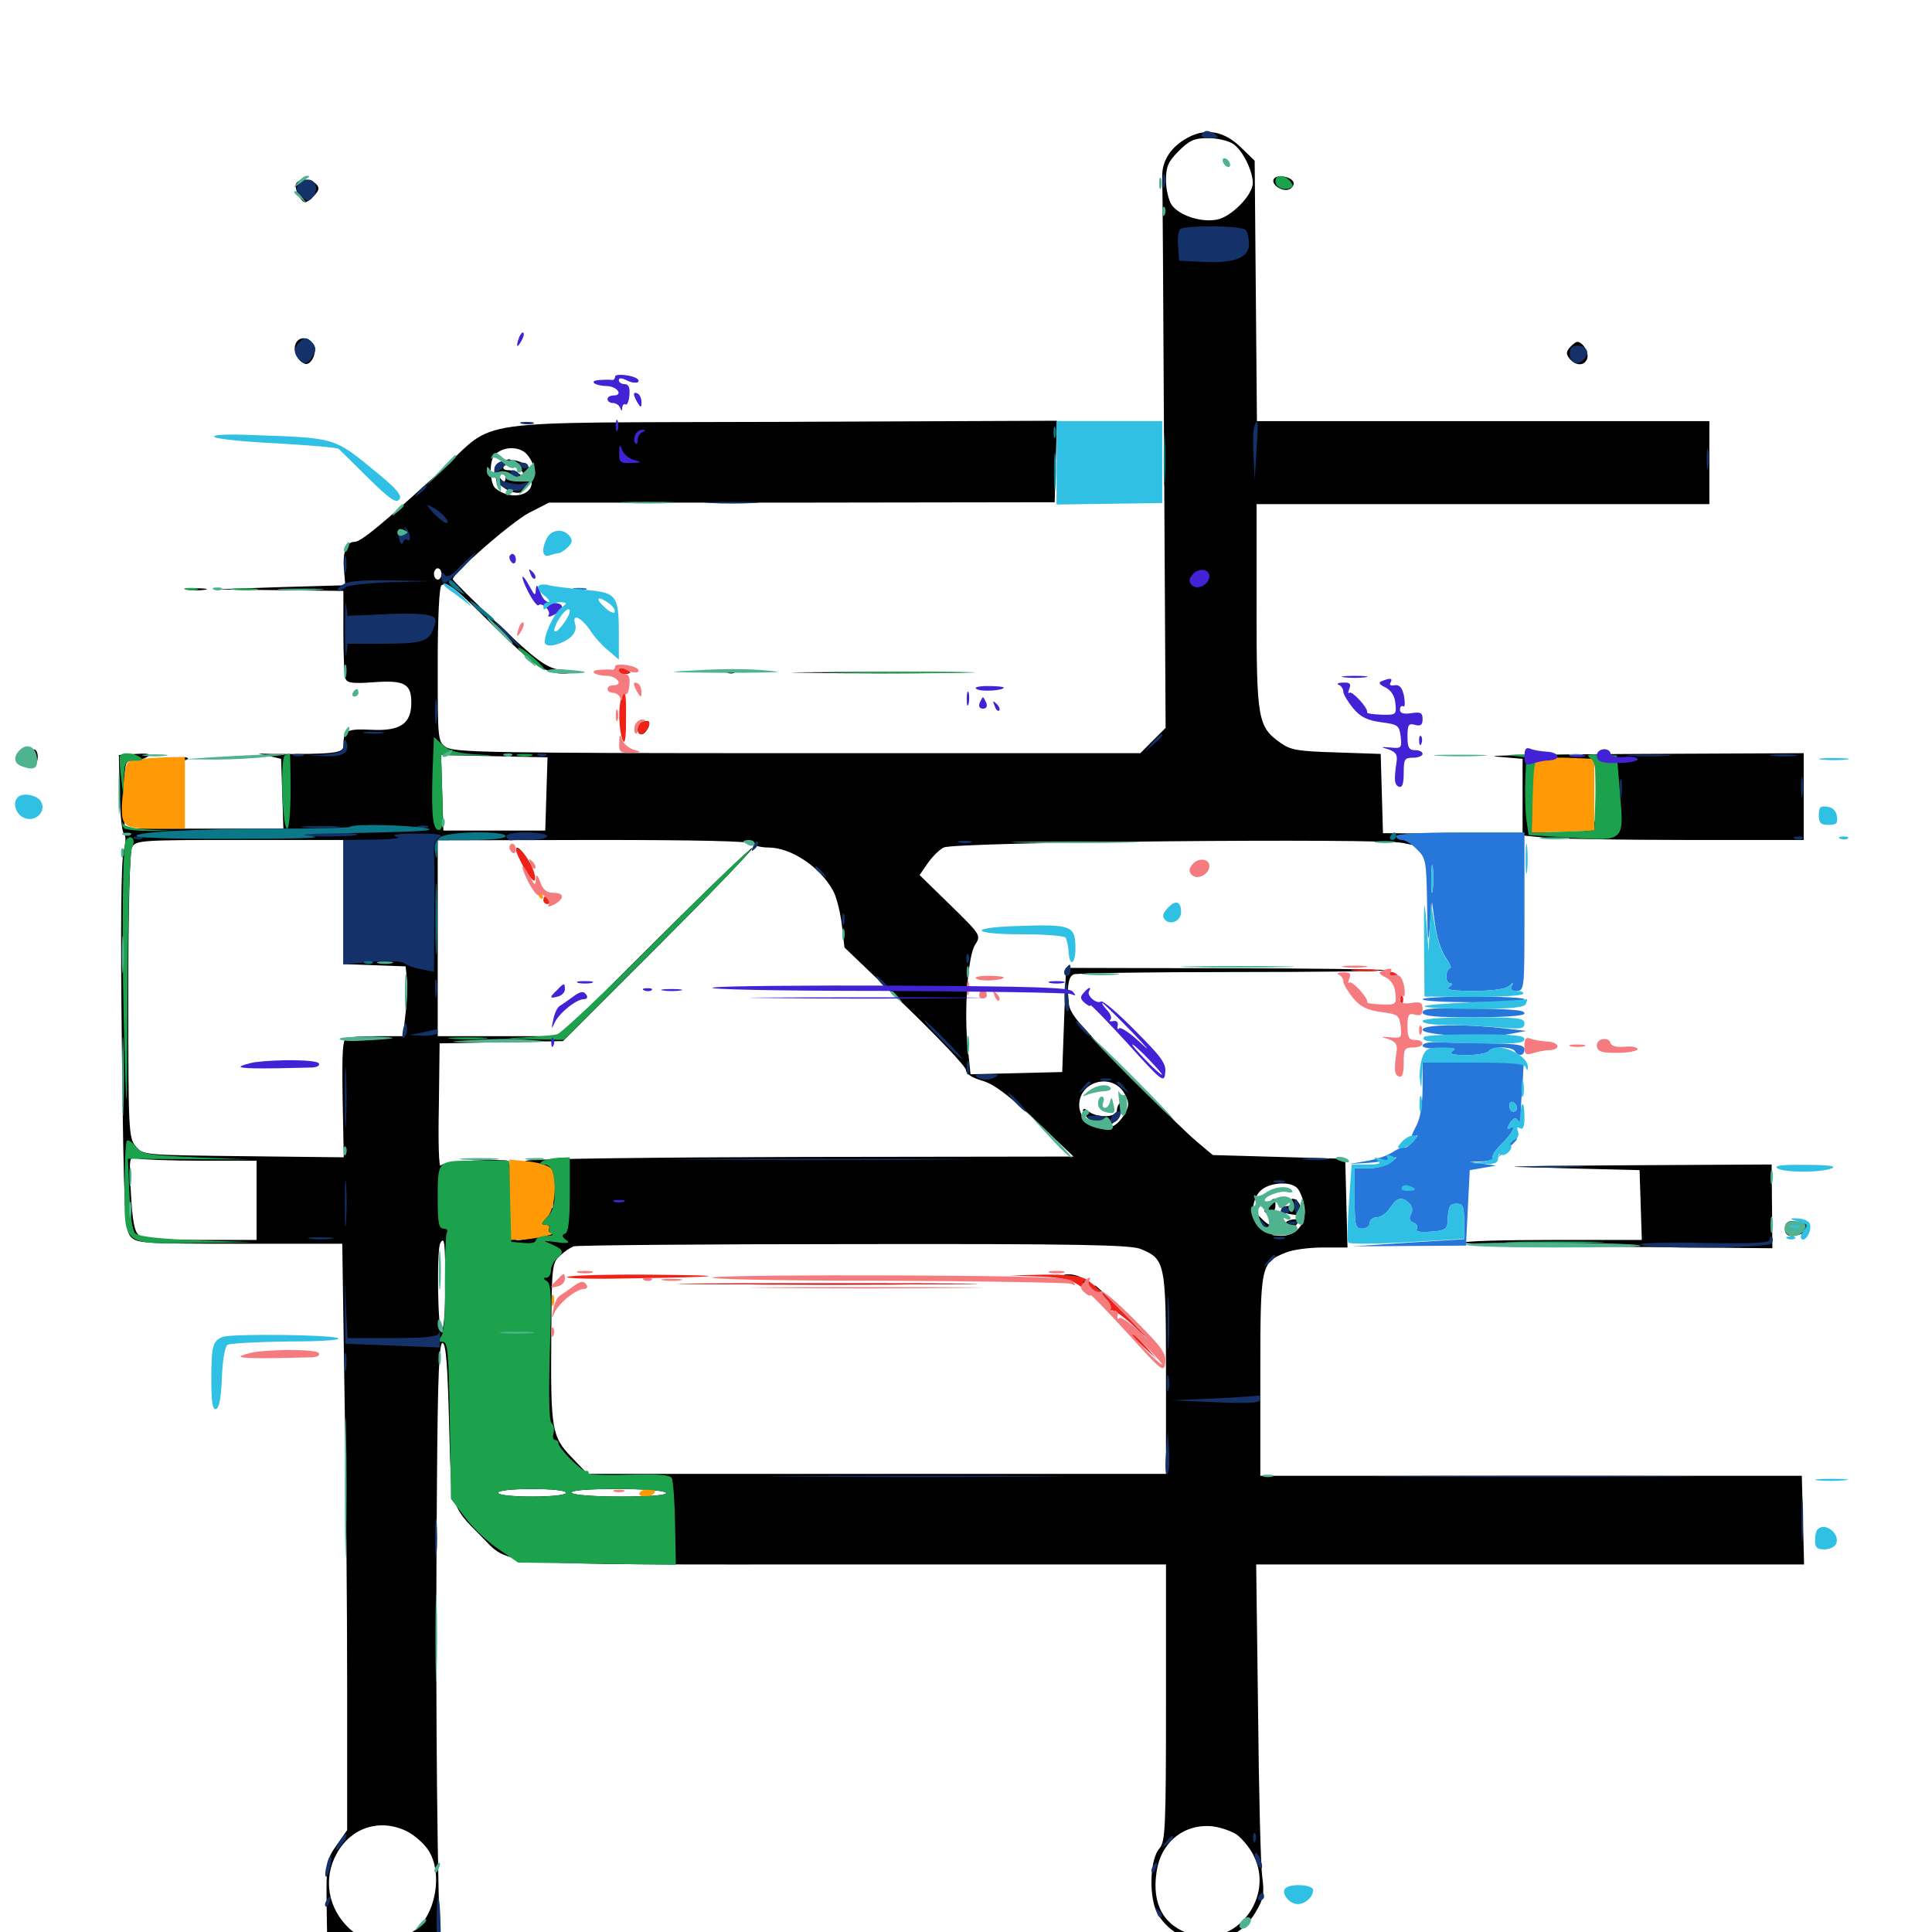 <svg xmlns="http://www.w3.org/2000/svg" viewBox="0 -1000 1000 1000">
	<path fill="#000000" d="M615.43 -929.102C606.445 -924.414 601.562 -917.383 601.562 -908.984C601.758 -905.273 602.148 -839.453 602.539 -762.695L603.32 -623.242L596.875 -616.797L590.234 -610.156H412.695C255.273 -610.156 234.766 -610.547 230.859 -613.281C226.562 -616.211 226.562 -617.188 226.562 -656.055C226.562 -680.273 227.344 -696.289 228.516 -697.07C231.641 -699.023 235.547 -695.898 256.445 -675C276.562 -655.273 283.008 -650.977 292.578 -651.367C296.289 -651.562 295.508 -652.148 289.453 -653.32C282.422 -654.688 277.344 -658.398 257.812 -676.953C244.922 -689.062 234.375 -699.609 234.375 -700.195C234.375 -703.32 264.648 -729.688 273.828 -734.57L284.18 -739.844H415.039L545.898 -740.039L546.484 -761.133L547.07 -782.227L403.906 -781.641C238.281 -781.055 258.008 -783.789 228.711 -756.836C197.461 -728.32 186.914 -719.531 183.398 -719.531C179.102 -719.531 177.148 -714.062 178.125 -704.297L178.711 -697.07L144.531 -696.094L110.352 -694.922L144.141 -694.531L177.734 -694.141V-672.852C177.734 -661.133 178.125 -650.195 178.906 -648.633C179.688 -646.484 182.812 -646.094 193.359 -646.875C209.375 -648.047 212.891 -646.094 212.891 -636.328C212.891 -625.391 207.227 -621.484 192.188 -622.266C179.297 -622.852 177.734 -622.07 177.734 -613.867C177.734 -610.156 172.656 -609.57 140.625 -609.766L133.789 -609.961L139.648 -608.594L145.508 -607.227L146.094 -589.062L146.68 -571.094H105.469H64.453V-588.672C64.453 -605.664 64.648 -606.25 68.945 -606.25C71.289 -606.25 74.609 -607.227 76.172 -608.203C78.32 -609.766 76.758 -610.156 70.312 -609.766L61.523 -609.18L61.914 -589.844C62.109 -579.297 63.086 -569.727 64.062 -568.75C65.234 -567.578 65.234 -564.258 64.062 -559.766C62.695 -554.883 62.305 -520.508 63.086 -458.008C64.062 -372.852 64.648 -363.281 67.578 -359.961C70.703 -356.445 74.414 -356.25 124.023 -356.25H177.148L178.32 -278.711C179.102 -235.938 179.688 -167.578 179.688 -126.953V-52.734L174.219 -44.922C168.359 -36.523 168.555 -37.695 169.531 12.305L169.922 38.281H199.414H228.711L227.539 -1.367C225.977 -53.32 225.391 -142.578 226.172 -232.812C226.562 -288.672 227.344 -305.469 229.102 -304.883C230.859 -304.492 231.641 -292.969 232.422 -264.258C233.594 -219.922 233.203 -220.703 248.438 -205.469C264.648 -189.258 251.367 -190.234 438.086 -190.234H603.516V-118.555C603.516 -53.906 603.125 -46.68 600.195 -43.359C594.922 -37.5 594.531 -16.992 599.414 -8.984C611.328 9.961 638.281 9.375 649.609 -9.766C654.102 -17.188 654.492 -19.727 653.32 -28.711C652.539 -34.18 651.562 -72.852 651.172 -114.648L650.195 -190.234H791.992H933.789L933.203 -213.281L932.617 -236.133H792.383H652.344V-287.891C652.344 -345.508 652.539 -346.289 665.234 -351.562C668.75 -353.125 677.539 -354.297 684.57 -354.297H697.461L696.875 -377.344L696.289 -400.195L662.109 -401.172L627.734 -402.148L619.141 -409.375C610.156 -416.992 575.781 -451.758 560.938 -467.969C553.906 -475.977 552.734 -478.516 552.734 -485.938C552.734 -491.992 553.711 -494.922 555.859 -495.703C557.617 -496.289 594.531 -496.875 638.086 -496.875C681.836 -496.875 716.992 -497.266 716.602 -497.852C716.016 -498.242 678.711 -498.828 633.594 -498.828L551.758 -499.023L550.781 -472.07L549.805 -445.117L525.977 -444.531L502.344 -443.945L500.977 -457.031C498.828 -476.172 500.977 -505.273 504.688 -510.938C507.812 -515.82 507.812 -516.016 491.992 -531.445L475.977 -547.07L480.273 -553.32C482.617 -556.641 486.328 -560.352 488.477 -561.328C493.75 -564.258 714.844 -566.211 726.172 -563.672C733.203 -562.109 734.375 -562.109 733.594 -564.453C732.812 -566.406 736.133 -567.188 748.633 -567.773C759.961 -568.164 757.422 -568.555 740.234 -568.555L715.82 -568.75L715.234 -589.258L714.648 -609.766L691.797 -610.547C671.875 -611.133 668.164 -611.719 662.891 -615.43C650.977 -623.828 650.391 -627.539 650.391 -686.133V-739.062H767.578H884.766V-760.547V-782.031H767.578H650.586L650 -849.414L649.414 -916.797L642.578 -923.438C633.984 -932.031 624.609 -933.789 615.43 -929.102ZM638.477 -925.391C643.359 -921.875 648.438 -911.523 648.438 -905.273C648.438 -899.023 637.305 -887.695 629.883 -886.328C621.484 -884.766 610.352 -888.477 606.445 -893.945C604.883 -896.289 603.516 -901.953 603.516 -906.641C603.516 -913.867 604.688 -916.406 610.156 -921.875C615.625 -927.344 618.164 -928.516 625.391 -928.516C630.078 -928.516 635.938 -927.148 638.477 -925.391ZM271.68 -765.82C273.438 -764.453 275.391 -761.328 276.172 -758.594C277.344 -754.492 277.148 -754.102 275 -756.836C268.75 -764.258 255.859 -763.477 255.859 -755.469C255.859 -750.586 262.305 -744.922 268.164 -744.922C270.117 -744.922 272.461 -746.875 273.438 -749.414C274.609 -752.344 275.195 -752.734 275.195 -750.586C275.586 -743.164 263.867 -741.016 256.445 -747.266C253.711 -749.414 253.125 -760.156 255.469 -763.672C258.594 -768.359 266.992 -769.531 271.68 -765.82ZM271.094 -754.492C271.875 -752.344 271.484 -752.148 269.336 -754.297C267.969 -755.469 265.234 -756.641 263.086 -756.641C261.133 -756.641 259.961 -757.422 260.742 -758.594C262.305 -760.938 270.117 -758.008 271.094 -754.492ZM261.719 -752.734C261.719 -751.758 261.328 -750.781 260.938 -750.781C260.352 -750.781 259.375 -751.758 258.789 -752.734C258.203 -753.906 258.594 -754.688 259.57 -754.688C260.742 -754.688 261.719 -753.906 261.719 -752.734ZM271.484 -749.609C271.484 -751.367 265.625 -752.344 264.648 -750.781C263.867 -749.609 265.234 -748.828 267.383 -748.828C269.727 -748.828 271.484 -749.219 271.484 -749.609ZM228.516 -702.93C228.516 -701.367 227.734 -700 226.562 -700C225.586 -700 224.609 -701.367 224.609 -702.93C224.609 -704.492 225.586 -705.859 226.562 -705.859C227.734 -705.859 228.516 -704.492 228.516 -702.93ZM282.812 -589.062L282.227 -570.117H255.859H229.492L228.906 -589.648L228.32 -609.18L255.859 -608.594L283.398 -608.008ZM177.734 -533.008V-500.977L193.945 -500.391L209.961 -499.805L210.547 -493.945C210.938 -490.82 210.742 -482.617 209.961 -475.977L208.594 -463.672H195.312C187.891 -463.672 180.859 -463.281 179.297 -462.695C177.344 -461.914 176.953 -455.273 177.344 -431.25L177.93 -400.977L125.977 -401.562C73.828 -402.148 73.828 -402.148 70.117 -406.836C66.602 -411.133 66.406 -415.43 66.406 -484.57C66.406 -531.25 67.188 -558.984 68.359 -561.523C70.312 -565.039 73.047 -565.234 124.023 -565.234H177.734ZM389.648 -563.281C390.234 -562.305 393.945 -561.328 397.656 -561.328C409.57 -561.328 424.609 -551.172 431.25 -538.867C433.008 -535.742 434.961 -527.734 435.742 -521.289L437.109 -509.57L468.75 -479.297C485.938 -462.695 500.195 -447.656 500 -446.094C500 -444.141 503.125 -442.188 508.398 -440.625C514.453 -438.867 521.484 -433.594 536.133 -419.922L555.664 -401.367L416.016 -401.172C339.258 -400.977 274.609 -400.195 272.461 -399.219C269.336 -397.852 269.922 -397.461 275.586 -397.461C284.766 -397.266 287.5 -393.75 286.719 -383.203L286.133 -374.805L275.977 -374.219C267.188 -373.633 265.625 -373.047 265.625 -369.727C265.625 -367.773 266.602 -366.016 267.773 -366.016C268.75 -366.016 269.141 -365.234 268.555 -364.062C267.773 -362.891 270.703 -362.109 275.781 -361.914C283.594 -361.719 283.789 -361.523 278.32 -360.156C263.086 -356.25 263.281 -355.859 264.062 -378.711C264.453 -395.898 264.258 -399.219 261.719 -399.414C247.656 -400 229.297 -398.633 228.125 -396.68C227.148 -395.312 226.758 -409.18 227.148 -427.148L227.539 -459.961L259.375 -460.547L291.406 -461.133L341.016 -510.742C368.164 -537.891 390.039 -560.547 389.453 -561.133C389.062 -561.719 366.406 -540.039 339.258 -512.891L289.844 -463.672H258.203H226.562V-514.453V-565.039L307.422 -565.234C359.961 -565.234 388.867 -564.648 389.648 -563.281ZM582.031 -433.984C584.57 -429.102 584.57 -427.93 582.031 -423.242C580.469 -420.508 577.734 -417.773 576.172 -417.188C573.828 -416.602 573.828 -416.992 576.367 -418.945C580.273 -422.07 583.789 -431.641 580.273 -429.688C579.102 -428.906 578.125 -426.953 578.125 -425.391C578.125 -421.484 567.773 -421.094 563.086 -425C561.328 -426.367 560.547 -426.367 560.547 -425C560.547 -423.828 562.5 -421.484 564.844 -419.922C567.188 -418.164 568.164 -416.797 566.992 -416.797C563.086 -416.797 558.594 -422.852 558.594 -427.93C558.594 -440.625 575.781 -444.922 582.031 -433.984ZM104.102 -399.219H132.812V-378.711V-358.203H103.906C83.789 -358.203 74.023 -358.984 71.875 -360.742C69.531 -362.5 68.555 -368.164 67.773 -382.227C66.797 -401.367 66.797 -401.562 70.898 -400.391C73.242 -399.805 88.086 -399.219 104.102 -399.219ZM671.68 -384.766C673.047 -383.203 674.609 -378.906 675.195 -375.195C676.562 -366.797 670.703 -359.961 662.695 -360.352C657.227 -360.742 657.227 -360.742 662.109 -361.523C667.383 -362.5 671.875 -365.625 671.875 -367.969C671.875 -368.945 670.117 -369.141 667.969 -368.555C665.82 -367.969 664.648 -366.797 665.234 -365.82C667.383 -362.305 658.008 -364.258 654.102 -368.164L650 -372.266L651.367 -367.578C652.344 -364.062 652.148 -363.672 650.586 -366.016C647.266 -370.703 648.047 -379.297 652.344 -383.594C656.836 -388.086 668.359 -388.867 671.68 -384.766ZM232.422 -363.281C232.422 -363.672 231.055 -364.062 229.492 -364.062C227.93 -364.062 226.562 -363.281 226.562 -362.109C226.562 -361.133 227.93 -360.742 229.492 -361.328C231.055 -362.109 232.422 -362.891 232.422 -363.281ZM294.922 -360.156C294.922 -361.328 294.141 -362.109 292.969 -362.109C291.992 -362.109 291.016 -361.328 291.016 -360.156C291.016 -359.18 291.992 -358.203 292.969 -358.203C294.141 -358.203 294.922 -359.18 294.922 -360.156ZM230.469 -334.766C230.469 -320.312 229.688 -311.328 228.516 -311.328C226.562 -311.328 225.977 -353.711 227.93 -356.641C230.078 -360.352 230.469 -356.836 230.469 -334.766ZM590.43 -353.516C603.125 -348.242 603.516 -346.484 603.516 -288.867V-237.109H453.711H304.102L295.898 -245.703C285.547 -256.445 284.961 -259.961 285.352 -308.789C285.547 -344.336 285.742 -346.484 289.844 -350C291.992 -352.148 295.312 -354.297 296.875 -354.883C298.438 -355.469 363.867 -356.055 441.992 -356.055C557.812 -356.25 585.352 -355.664 590.43 -353.516ZM292.969 -227.344C292.969 -226.172 285.742 -225.391 275.391 -225.391C265.039 -225.391 257.812 -226.172 257.812 -227.344C257.812 -228.516 265.039 -229.297 275.391 -229.297C285.742 -229.297 292.969 -228.516 292.969 -227.344ZM344.727 -227.344C345.508 -226.172 337.305 -225.391 321.484 -225.391C307.422 -225.391 296.68 -226.172 295.898 -227.344C295.117 -228.516 303.32 -229.297 319.141 -229.297C333.203 -229.297 343.945 -228.516 344.727 -227.344ZM210.156 -52.344C213.867 -50.586 218.75 -46.484 221.289 -42.969C230.273 -30.273 224.805 -5.078 211.914 0.781C209.18 2.148 202.148 3.125 196.484 3.125C188.086 3.125 185.156 2.148 180.859 -1.758C169.727 -12.109 166.992 -27.734 174.414 -40.82C181.836 -54.102 196.484 -58.789 210.156 -52.344ZM640.43 -50.195C643.164 -48.047 647.07 -43.359 648.828 -39.648C659.961 -17.969 639.648 8.203 616.797 1.367C602.344 -3.125 596.094 -14.258 598.633 -31.055C600.781 -46.484 612.891 -56.25 627.734 -54.688C632.031 -54.102 637.695 -52.148 640.43 -50.195ZM269.141 -555.469C270.898 -552.344 273.047 -549.609 274.023 -549.609C276.172 -549.609 275.781 -551.172 272.266 -556.445C267.773 -563.281 265.234 -562.5 269.141 -555.469ZM651.562 -378.711C649.805 -373.633 650.195 -372.461 652.539 -376.367C653.711 -378.32 654.297 -380.469 653.711 -380.859C653.32 -381.445 652.344 -380.469 651.562 -378.711ZM656.641 -377.344C653.516 -374.219 653.711 -371.875 657.227 -371.875C658.789 -371.875 660.156 -373.633 660.156 -375.781C660.156 -380.273 659.766 -380.469 656.641 -377.344ZM668.75 -377.93C669.531 -376.758 668.945 -375.781 667.188 -375.781C661.523 -375.781 662.305 -372.266 668.164 -371.484C673.047 -370.703 674.023 -371.094 673.438 -374.414C673.047 -376.562 671.68 -378.711 670.117 -379.297C668.555 -379.883 667.969 -379.297 668.75 -377.93ZM659.18 -367.969C659.766 -366.992 660.742 -366.016 661.328 -366.016C661.719 -366.016 662.109 -366.992 662.109 -367.969C662.109 -369.141 661.133 -369.922 659.961 -369.922C658.984 -369.922 658.594 -369.141 659.18 -367.969ZM315.039 -339.258C303.516 -339.453 312.5 -339.844 334.961 -339.844C357.617 -339.844 366.992 -339.453 356.055 -339.258C345.117 -338.867 326.562 -338.867 315.039 -339.258ZM552.734 -339.258C554.297 -338.672 557.617 -336.523 559.961 -334.375C563.867 -330.859 564.062 -330.664 563.672 -333.984C563.086 -337.5 558.203 -340.43 552.734 -340.43C550.195 -340.234 550.195 -340.234 552.734 -339.258ZM366.797 -335.352C332.031 -335.547 359.961 -335.742 428.711 -335.742C497.461 -335.742 525.781 -335.547 491.797 -335.352C457.812 -334.961 401.562 -334.961 366.797 -335.352ZM566.406 -334.18C566.406 -333.984 573.242 -327.148 581.641 -319.141L596.68 -304.492L582.031 -319.727C568.555 -333.594 566.406 -335.742 566.406 -334.18ZM659.375 -907.422C657.617 -904.688 663.477 -900.586 667.188 -901.953C668.75 -902.539 669.922 -904.297 669.531 -905.664C668.359 -908.594 660.938 -909.961 659.375 -907.422ZM153.32 -905.078C151.953 -902.93 155.664 -895.312 158.008 -895.312C158.789 -895.312 160.938 -896.875 162.695 -898.828C165.234 -901.562 165.43 -902.93 163.672 -904.688C160.742 -907.617 154.883 -907.812 153.32 -905.078ZM152.93 -821.875C151.562 -818.359 154.102 -813.086 157.812 -811.719C161.328 -810.547 164.844 -818.945 161.914 -822.266C158.984 -825.977 154.492 -825.781 152.93 -821.875ZM812.5 -820.117C810.547 -817.773 810.547 -816.602 812.5 -814.258C815.625 -810.547 820.117 -810.547 821.484 -814.258C822.656 -817.188 819.336 -823.047 816.406 -823.047C815.625 -823.047 813.867 -821.68 812.5 -820.117ZM97.266 -694.727C94.727 -695.117 96.68 -695.508 101.562 -695.508C106.445 -695.508 108.398 -695.117 106.055 -694.727C103.516 -694.336 99.609 -694.336 97.266 -694.727ZM320.312 -653.125C320.312 -651.953 321.68 -651.172 323.242 -651.172C324.805 -651.172 326.172 -651.562 326.172 -651.953C326.172 -652.344 324.805 -653.125 323.242 -653.906C321.68 -654.492 320.312 -654.102 320.312 -653.125ZM376.562 -651.758C375 -652.344 375.586 -652.93 377.734 -652.93C379.883 -653.125 381.055 -652.539 380.273 -651.953C379.688 -651.367 377.93 -651.172 376.562 -651.758ZM418.555 -651.758C398.242 -651.953 414.844 -652.148 455.078 -652.148C495.312 -652.148 511.914 -651.953 491.797 -651.758C471.484 -651.367 438.672 -651.367 418.555 -651.758ZM322.852 -624.805C322.852 -620.508 323.242 -618.945 323.633 -621.484C324.023 -623.828 324.023 -627.344 323.633 -629.297C323.047 -631.055 322.656 -629.102 322.852 -624.805ZM332.617 -626.367C329.492 -625.195 329.297 -619.922 332.031 -619.922C334.18 -619.922 337.109 -625.391 335.742 -626.562C335.352 -626.953 333.789 -626.758 332.617 -626.367ZM15.625 -607.031C15.625 -604.297 16.406 -602.539 17.578 -603.32C18.75 -603.906 19.531 -606.25 19.531 -608.398C19.531 -610.352 18.75 -612.109 17.578 -612.109C16.602 -612.109 15.625 -609.766 15.625 -607.031ZM774.414 -608.398L788.086 -607.227V-587.5V-567.578L799.805 -566.406C806.25 -565.82 839.062 -565.234 872.656 -565.234H933.594V-587.695V-610.156L847.266 -609.766C799.609 -609.57 766.992 -608.984 774.414 -608.398ZM825.977 -588.867C826.172 -568.945 826.562 -569.141 805.273 -569.141H792.969L793.164 -587.695L793.359 -606.25H809.57H825.781ZM93.359 -606.836C91.797 -607.422 92.383 -608.008 94.531 -608.008C96.68 -608.203 97.852 -607.617 97.07 -607.031C96.484 -606.445 94.727 -606.25 93.359 -606.836ZM618.555 -552.148C616.016 -549.805 617.188 -547.656 621.094 -547.656C623.242 -547.656 625 -549.023 625 -550.586C625 -553.516 620.898 -554.688 618.555 -552.148ZM809.57 -395.312L848.633 -394.336L849.219 -376.367L849.805 -358.203H803.711C778.516 -358.203 757.812 -357.617 757.812 -356.836C757.812 -355.859 793.75 -354.883 837.5 -354.688L917.383 -353.906L917.188 -375.586L916.992 -397.266L843.75 -396.875C782.812 -396.484 777.148 -396.289 809.57 -395.312ZM923.828 -364.062C923.828 -360.156 926.758 -359.18 932.422 -361.328C935.742 -362.695 936.719 -367.969 933.594 -367.969C932.617 -367.969 931.641 -367.188 931.641 -366.016C931.641 -365.039 930.078 -364.062 928.32 -364.062C925.391 -364.062 925.195 -364.453 927.734 -366.016C930.273 -367.578 930.078 -367.969 927.344 -367.969C925.195 -367.969 923.828 -366.406 923.828 -364.062ZM946.289 -201.953C945.703 -200.977 946.094 -200 947.07 -200C948.242 -200 949.219 -200.977 949.219 -201.953C949.219 -203.125 948.828 -203.906 948.438 -203.906C947.852 -203.906 946.875 -203.125 946.289 -201.953Z"/>
	<path fill="#ff9906" d="M70.117 -606.836C65.234 -606.055 64.844 -605.273 63.867 -592.969C61.914 -571.68 62.109 -571.094 80.273 -571.094H95.703V-589.648V-608.203L85.547 -608.008C79.883 -607.812 72.852 -607.227 70.117 -606.836ZM794.336 -607.031C793.555 -606.25 792.969 -597.266 792.969 -587.305V-568.945L809.18 -569.531L825.195 -570.117V-588.672V-607.227L810.547 -607.812C802.344 -608.008 795.117 -607.812 794.336 -607.031ZM278.516 -537.305C279.102 -535.352 280.273 -534.375 280.859 -534.961C281.445 -535.547 280.859 -537.109 279.492 -538.477C277.539 -540.234 277.344 -540.039 278.516 -537.305ZM263.672 -378.906V-358.203L270.117 -358.398C276.953 -358.594 289.648 -361.523 285.547 -361.914C284.18 -361.914 283.594 -363.086 284.18 -364.062C284.766 -365.234 283.984 -366.016 282.422 -366.016C279.883 -366.016 280.078 -366.797 283.203 -369.922C287.305 -374.023 288.672 -389.844 285.352 -395.117C284.375 -396.484 279.102 -398.242 273.633 -398.828L263.672 -399.805ZM285.547 -326.953C285.547 -324.219 285.938 -323.242 286.523 -324.609C286.914 -325.781 286.914 -328.125 286.523 -329.492C285.938 -330.664 285.547 -329.688 285.547 -326.953ZM331.055 -227.344C330.469 -226.367 331.641 -225.391 333.789 -225.391C335.938 -225.391 338.281 -226.367 338.867 -227.344C339.453 -228.516 338.281 -229.297 336.133 -229.297C333.984 -229.297 331.641 -228.516 331.055 -227.344Z"/>
	<path fill="#ef2218" d="M320.312 -653.125C320.312 -651.953 321.68 -651.172 323.242 -651.172C324.805 -651.172 326.172 -651.562 326.172 -651.953C326.172 -652.344 324.805 -653.125 323.242 -653.906C321.68 -654.492 320.312 -654.102 320.312 -653.125ZM321.484 -638.281C319.922 -633.984 320.312 -621.68 322.266 -616.992C323.438 -614.258 324.023 -617.578 324.023 -627.344C324.219 -641.602 323.633 -643.945 321.484 -638.281ZM332.617 -626.367C329.492 -625.195 329.297 -619.922 332.031 -619.922C334.18 -619.922 337.109 -625.391 335.742 -626.562C335.352 -626.953 333.789 -626.758 332.617 -626.367ZM270.703 -551.758C274.023 -545.898 276.562 -542.969 276.953 -544.727C277.734 -548.438 271.484 -559.766 267.773 -560.938C266.211 -561.523 267.383 -558.008 270.703 -551.758ZM281.25 -533.984C281.25 -533.008 282.227 -532.031 283.398 -532.031C284.375 -532.031 284.766 -533.008 284.18 -533.984C283.594 -535.156 282.617 -535.938 282.031 -535.938C281.641 -535.938 281.25 -535.156 281.25 -533.984ZM700.781 -497.461C697.266 -497.852 699.609 -498.242 706.055 -498.242C712.5 -498.242 715.43 -497.852 712.5 -497.461C709.57 -497.07 704.297 -497.07 700.781 -497.461ZM718.75 -496.094C718.75 -495.703 720.117 -494.727 721.875 -494.141C723.438 -493.555 724.219 -493.75 723.633 -494.922C722.461 -496.875 718.75 -497.656 718.75 -496.094ZM724.805 -482.031C724.805 -479.883 725.391 -479.297 725.977 -480.859C726.562 -482.227 726.367 -483.984 725.781 -484.57C725.195 -485.352 724.609 -484.18 724.805 -482.031ZM293.555 -339.062C294.922 -339.844 314.453 -340.43 336.914 -340.234C381.25 -339.844 375.977 -339.062 323.828 -338.281C306.055 -337.891 292.383 -338.281 293.555 -339.062ZM538.086 -339.258C550.781 -338.672 554.688 -337.695 559.766 -333.789C563.086 -331.25 566.406 -329.688 567.188 -330.273C568.945 -332.227 576.172 -324.805 574.805 -322.266C574.219 -321.094 574.414 -320.703 575.195 -321.68C576.172 -322.461 582.227 -318.164 588.672 -311.914C595.312 -305.664 593.164 -308.398 583.984 -317.773C574.805 -327.344 565.039 -336.328 562.109 -337.891C558.398 -339.844 551.367 -340.43 539.648 -340.234L522.461 -339.844ZM564.648 -333.398C567.188 -330.273 566.992 -330.078 564.062 -332.617C560.742 -335.156 559.766 -336.719 561.328 -336.719C561.719 -336.719 563.281 -335.156 564.648 -333.398ZM364.844 -335.352C330.078 -335.547 358.398 -335.742 427.734 -335.742C497.07 -335.742 525.391 -335.547 490.82 -335.352C456.055 -334.961 399.414 -334.961 364.844 -335.352ZM585.938 -308.789C585.938 -308.398 588.867 -305.664 592.383 -302.344L598.633 -296.68L592.969 -303.125C587.5 -308.984 585.938 -310.352 585.938 -308.789Z"/>
	<path fill="#1ca14c" d="M660.156 -906.25C660.156 -903.125 663.867 -901.367 667.578 -902.539C669.531 -903.32 669.531 -904.102 667.773 -906.25C664.844 -909.766 660.156 -909.766 660.156 -906.25ZM96.289 -694.727C94.336 -695.312 95.508 -695.703 98.633 -695.703C101.953 -695.703 103.32 -695.312 102.148 -694.727C100.781 -694.336 98.047 -694.336 96.289 -694.727ZM120.703 -694.727C117.188 -695.117 119.531 -695.508 125.977 -695.508C132.422 -695.508 135.352 -695.117 132.422 -694.727C129.492 -694.336 124.219 -694.336 120.703 -694.727ZM273.438 -658.984C277.148 -655.859 281.055 -653.32 281.836 -653.125C282.617 -653.125 280.273 -655.859 276.758 -658.984C273.047 -662.305 269.336 -664.844 268.359 -664.844C267.383 -664.844 269.727 -662.305 273.438 -658.984ZM436.133 -651.758C419.141 -651.953 433.008 -652.344 466.797 -652.344C500.586 -652.344 514.453 -651.953 497.656 -651.758C480.664 -651.367 452.93 -651.367 436.133 -651.758ZM224.219 -608.984C223.047 -582.227 223.633 -571.289 226.562 -570.508C229.102 -569.922 229.492 -572.656 228.906 -589.453L228.32 -609.18L243.555 -608.984C257.031 -608.789 257.422 -608.984 246.094 -609.57C236.523 -610.156 232.422 -611.328 229.102 -614.453L224.609 -618.555ZM62.109 -608.789C61.719 -607.812 61.914 -602.93 62.695 -597.461L63.867 -587.695L64.062 -597.07C64.453 -605.664 64.844 -606.25 69.922 -606.25C74.023 -606.25 74.609 -606.641 72.266 -608.203C68.75 -610.547 63.086 -610.742 62.109 -608.789ZM147.461 -608.984C144.922 -608.008 146.094 -571.094 148.633 -571.094C149.609 -571.094 150.391 -579.883 150.391 -590.625C150.391 -601.367 150.195 -610.156 150 -609.961C149.609 -609.961 148.633 -609.57 147.461 -608.984ZM268.164 -608.789C266.211 -609.375 267.773 -609.766 271.484 -609.766C275.195 -609.766 276.758 -609.375 275 -608.789C273.047 -608.398 269.922 -608.398 268.164 -608.789ZM783.203 -608.789L790.039 -608.008L789.453 -595.898C789.258 -589.258 789.453 -580.273 790.039 -575.781L791.211 -567.773L812.891 -566.406C841.016 -564.648 840.625 -564.258 838.477 -589.648L836.914 -608.984L828.516 -609.375C821.68 -609.766 820.703 -609.375 823.242 -607.422C825.781 -605.664 826.172 -601.953 825.781 -587.695L825.195 -570.117L808.984 -569.531L792.773 -568.945L793.359 -588.086C793.945 -606.445 794.141 -607.031 798.828 -608.203C801.562 -608.984 797.656 -609.57 790.039 -609.57C782.617 -609.57 779.492 -609.18 783.203 -608.789ZM63.281 -573.047C63.477 -570.703 66.406 -570.117 77.148 -569.922H90.82L77.734 -570.508C69.922 -570.898 64.453 -572.266 63.867 -573.633C63.477 -575 63.281 -574.609 63.281 -573.047ZM65.039 -564.844C63.281 -561.914 62.891 -503.711 64.648 -449.609C65.625 -418.359 65.82 -424.219 66.016 -484.766C66.211 -529.102 67.188 -559.18 68.359 -561.328C70.703 -565.625 67.578 -568.75 65.039 -564.844ZM339.844 -513.281C313.672 -487.109 290.43 -465.039 288.281 -464.648C285.938 -464.062 278.516 -463.477 271.484 -463.086C259.961 -462.5 260.156 -462.5 275.391 -462.109L291.797 -461.719L340.625 -510.547C367.578 -537.305 389.062 -559.57 388.477 -560.156C387.891 -560.742 366.016 -539.648 339.844 -513.281ZM233.984 -462.305C229.297 -462.695 233.008 -463.086 242.188 -463.086C251.367 -463.086 255.078 -462.695 250.586 -462.305C245.898 -461.914 238.477 -461.914 233.984 -462.305ZM65.625 -409.57C65.039 -408.789 64.453 -398.047 64.453 -385.352C64.453 -355.078 63.086 -356.055 102.539 -356.641L131.836 -357.031L102.148 -358.008C82.031 -358.789 71.68 -359.961 69.922 -361.719C68.555 -363.086 67.383 -371.094 66.992 -382.227L66.211 -400.195L98.047 -400L129.883 -399.805L101.953 -400.977C76.172 -402.148 73.633 -402.539 70.312 -406.445C68.555 -408.789 66.406 -410.156 65.625 -409.57ZM280.859 -399.023C278.906 -397.656 279.102 -397.266 281.445 -397.266C285.547 -397.266 287.109 -393.359 287.109 -382.422C287.109 -376.367 285.938 -372.656 283.203 -369.922C280.078 -366.797 279.883 -366.016 282.422 -366.016C283.984 -366.016 284.961 -365.234 284.375 -364.258C283.594 -363.281 284.375 -361.914 285.547 -361.523C286.914 -360.938 285.742 -360.352 282.812 -360.352C279.688 -360.156 277.344 -359.18 277.344 -358.008C277.344 -356.836 274.609 -356.25 271.094 -356.641L264.648 -357.227L264.062 -378.32L263.477 -399.219H246.289C225.977 -399.219 226.562 -399.805 226.562 -378.516C226.562 -366.797 227.148 -364.062 229.688 -364.062C231.25 -364.062 232.031 -363.086 231.25 -361.914C230.664 -360.742 230.273 -348.828 230.273 -335.352C230.469 -319.141 229.883 -310.156 228.32 -308.203C226.562 -306.055 226.758 -305.469 229.102 -305.469C231.836 -305.469 232.227 -300.195 232.812 -264.844L233.398 -224.219L240.82 -214.453C244.727 -209.18 252.539 -201.758 258.203 -198.047L268.164 -191.211L308.984 -190.625L349.805 -190.039L349.414 -211.328C349.219 -223.047 348.438 -233.789 347.656 -234.961C346.68 -236.719 340.039 -237.109 325.391 -236.719C314.062 -236.328 304.688 -236.719 304.688 -237.5C304.688 -238.477 304.102 -238.867 303.32 -238.672C301.367 -238.086 289.062 -250.391 289.062 -252.93C289.062 -253.906 288.281 -254.688 287.305 -254.688C286.328 -254.688 285.938 -256.25 286.523 -258.398C287.109 -260.352 286.523 -262.695 285.547 -263.281C284.18 -264.062 283.984 -277.344 284.57 -299.805C285.547 -328.906 285.352 -335.547 283.008 -336.914C281.055 -338.086 281.055 -338.672 282.812 -338.672C283.984 -338.672 285.156 -340.234 285.156 -342.383C285.156 -344.336 286.523 -347.07 288.086 -348.438C292.188 -351.953 291.797 -353.125 285.742 -355.859C280.664 -358.008 280.664 -358.008 288.086 -357.031C294.141 -356.25 295.312 -356.641 292.969 -358.203C290.82 -359.961 290.625 -360.742 292.578 -361.523C294.141 -362.109 294.922 -368.164 294.922 -381.641V-400.977L289.258 -400.781C286.133 -400.586 282.227 -399.805 280.859 -399.023ZM275 -309.961C278.906 -310.352 275.586 -310.742 267.578 -310.742C259.57 -310.742 256.25 -310.352 260.352 -309.961C264.258 -309.57 270.898 -309.57 275 -309.961ZM292.969 -227.344C292.969 -226.172 285.742 -225.391 275.391 -225.391C265.039 -225.391 257.812 -226.172 257.812 -227.344C257.812 -228.516 265.039 -229.297 275.391 -229.297C285.742 -229.297 292.969 -228.516 292.969 -227.344ZM344.727 -227.344C345.508 -226.172 337.305 -225.391 321.484 -225.391C307.422 -225.391 296.68 -226.172 295.898 -227.344C295.117 -228.516 303.32 -229.297 319.141 -229.297C333.203 -229.297 343.945 -228.516 344.727 -227.344ZM783.789 -356.836C772.07 -357.031 781.641 -357.422 804.688 -357.422C827.734 -357.422 837.305 -357.031 825.781 -356.836C814.062 -356.445 795.312 -356.445 783.789 -356.836Z"/>
	<path fill="#143269" d="M622.07 -930.469C621.289 -929.297 623.242 -928.516 626.367 -928.516C630.664 -928.516 631.25 -928.906 628.906 -930.469C625.195 -932.812 623.633 -932.812 622.07 -930.469ZM601.953 -906.055C601.953 -902.93 602.344 -901.758 602.93 -903.711C603.32 -905.469 603.32 -908.203 602.93 -909.57C602.344 -910.742 601.953 -909.375 601.953 -906.055ZM154.492 -904.492C152.93 -902.344 153.32 -900.977 156.055 -898.438C159.18 -895.508 159.961 -895.508 162.109 -898.242C165.039 -901.758 163.477 -907.031 159.57 -907.031C158.008 -907.031 155.664 -905.859 154.492 -904.492ZM610.938 -881.445C609.961 -880.859 609.375 -876.758 609.766 -872.656L610.352 -865.039L622.852 -864.453C638.867 -863.672 646.484 -866.602 646.484 -873.633C646.484 -876.367 645.703 -879.688 644.922 -880.859C643.555 -883.203 614.648 -883.594 610.938 -881.445ZM154.102 -821.875C152.344 -819.727 152.148 -817.969 153.516 -815.625C156.641 -810.938 158.984 -810.938 161.719 -815.43C163.672 -818.555 163.672 -820.117 161.914 -822.266C158.984 -825.781 157.422 -825.781 154.102 -821.875ZM812.5 -817.383C812.5 -812.109 816.211 -810.352 819.727 -813.867C823.242 -817.383 821.484 -821.094 816.211 -821.094C813.867 -821.094 812.5 -819.727 812.5 -817.383ZM270.117 -780.664C268.164 -781.25 269.336 -781.641 272.461 -781.641C275.781 -781.641 277.148 -781.25 275.977 -780.664C274.609 -780.273 271.875 -780.273 270.117 -780.664ZM649.219 -779.297C648.633 -777.93 648.438 -771.094 648.828 -764.258L649.414 -751.758L650.391 -766.992C651.367 -782.031 651.172 -784.375 649.219 -779.297ZM883.398 -762.5C883.398 -757.617 883.789 -755.664 884.18 -758.203C884.57 -760.547 884.57 -764.453 884.18 -766.992C883.789 -769.336 883.398 -767.383 883.398 -762.5ZM259.375 -761.133C257.422 -760.742 255.859 -758.789 255.859 -757.227C255.859 -754.492 256.445 -754.492 259.766 -757.617C263.086 -760.547 264.844 -763.086 263.281 -762.305C262.891 -762.109 261.133 -761.719 259.375 -761.133ZM267.578 -759.766C267.578 -760.156 268.945 -760.547 270.508 -760.547C272.07 -760.547 273.438 -759.766 273.438 -758.594C273.438 -757.617 272.07 -757.227 270.508 -757.812C268.945 -758.594 267.578 -759.375 267.578 -759.766ZM264.648 -754.688C265.234 -753.711 266.797 -752.734 267.773 -752.734C268.945 -752.734 269.141 -753.711 268.555 -754.688C267.969 -755.859 266.406 -756.641 265.43 -756.641C264.258 -756.641 264.062 -755.859 264.648 -754.688ZM257.031 -750.586C257.617 -749.414 260.547 -747.656 263.281 -746.68C267.188 -745.117 268.945 -745.508 271.289 -747.852C274.219 -750.781 274.023 -750.781 271.094 -749.805C269.141 -749.023 265.039 -749.414 261.719 -750.586C257.812 -751.953 256.055 -751.953 257.031 -750.586ZM216.602 -745.508C214.062 -742.383 214.258 -742.188 217.383 -744.727C219.141 -746.094 220.703 -747.656 220.703 -748.047C220.703 -749.609 219.141 -748.633 216.602 -745.508ZM367.773 -739.648C361.523 -740.039 366.602 -740.234 378.906 -740.234C391.211 -740.234 396.289 -740.039 390.234 -739.648C383.984 -739.258 373.828 -739.258 367.773 -739.648ZM224.414 -734.375C227.148 -731.641 230.078 -729.297 231.055 -729.297C233.594 -729.297 228.711 -734.961 223.828 -737.5C220.117 -739.453 220.312 -739.062 224.414 -734.375ZM209.961 -725.586C211.133 -723.438 210.742 -723.047 208.594 -724.023C206.25 -724.805 205.859 -724.219 206.641 -720.898C207.227 -718.555 208.008 -717.773 208.594 -719.141C208.984 -720.508 209.961 -721.094 210.938 -720.508C213.086 -719.141 212.305 -724.805 209.961 -726.758C209.18 -727.734 208.984 -727.148 209.961 -725.586ZM178.125 -707.812C178.125 -704.102 178.516 -702.539 179.102 -704.492C179.492 -706.25 179.492 -709.375 179.102 -711.328C178.516 -713.086 178.125 -711.523 178.125 -707.812ZM238.281 -706.836C233.594 -701.953 231.25 -700.781 230.078 -702.539C229.102 -704.102 228.516 -703.906 228.516 -701.562C228.516 -696.289 230.859 -697.266 239.258 -705.859C243.359 -710.156 246.484 -713.672 245.898 -713.672C245.312 -713.672 241.992 -710.547 238.281 -706.836ZM176.953 -697.07C174.805 -695.508 174.023 -694.141 175 -694.141C176.172 -694.141 177.734 -694.922 178.906 -696.094C179.883 -697.07 190.43 -698.242 202.148 -698.633L223.633 -699.219L202.148 -699.609C185.938 -699.805 179.688 -699.219 176.953 -697.07ZM178.516 -674.609C178.516 -664.453 178.906 -658.398 179.297 -661.523L179.883 -666.797H196.875C218.555 -666.797 221.875 -667.773 224.414 -674.805C226.172 -679.883 225.977 -680.469 221.484 -681.641C218.75 -682.422 208.398 -682.617 198.242 -682.031L179.883 -681.25L179.102 -687.305C178.906 -690.43 178.516 -684.766 178.516 -674.609ZM261.719 -671.68C265.43 -667.969 268.75 -664.844 269.336 -664.844C269.922 -664.844 267.383 -667.969 263.672 -671.68C259.961 -675.391 256.641 -678.516 256.055 -678.516C255.469 -678.516 258.008 -675.391 261.719 -671.68ZM225.195 -631.641C225.195 -625.781 225.586 -623.242 225.977 -626.367C226.367 -629.297 226.367 -633.984 225.977 -637.109C225.586 -640.039 225.195 -637.5 225.195 -631.641ZM189.062 -620.508C186.523 -620.898 188.477 -621.289 193.359 -621.289C198.242 -621.289 200.195 -620.898 197.852 -620.508C195.312 -620.117 191.406 -620.117 189.062 -620.508ZM596.484 -615.625L592.773 -611.133L597.266 -614.844C601.367 -618.359 602.539 -619.922 600.977 -619.922C600.586 -619.922 598.633 -617.969 596.484 -615.625ZM177.93 -614.648C177.734 -610.938 176.367 -610.352 168.555 -609.57L159.18 -608.984L168.555 -608.594C177.93 -608.203 181.445 -610.742 179.102 -616.406C178.516 -617.773 177.93 -616.992 177.93 -614.648ZM151.953 -608.789C150.586 -609.375 151.562 -609.766 154.297 -609.766C157.031 -609.766 158.008 -609.375 156.836 -608.789C155.469 -608.398 153.125 -608.398 151.953 -608.789ZM278.906 -608.789C277.344 -609.375 277.93 -609.961 280.078 -609.961C282.227 -610.156 283.398 -609.57 282.617 -608.984C282.031 -608.398 280.273 -608.203 278.906 -608.789ZM844.336 -608.789C839.062 -609.18 843.359 -609.375 853.516 -609.375C863.672 -609.375 867.969 -609.18 862.891 -608.789C857.617 -608.398 849.414 -608.398 844.336 -608.789ZM917.578 -608.789C914.062 -609.18 916.406 -609.57 922.852 -609.57C929.297 -609.57 932.227 -609.18 929.297 -608.789C926.367 -608.398 921.094 -608.398 917.578 -608.789ZM932.227 -592.578C932.227 -587.695 932.617 -585.742 933.008 -588.281C933.398 -590.625 933.398 -594.531 933.008 -597.07C932.617 -599.414 932.227 -597.461 932.227 -592.578ZM838.477 -591.602C838.477 -587.305 838.867 -585.742 839.258 -588.281C839.648 -590.625 839.648 -594.141 839.258 -596.094C838.672 -597.852 838.281 -595.898 838.477 -591.602ZM157.812 -571.68C153.125 -572.07 156.836 -572.461 166.016 -572.461C175.195 -572.461 178.906 -572.07 174.414 -571.68C169.727 -571.289 162.305 -571.289 157.812 -571.68ZM216.406 -571.68C215.039 -572.266 216.016 -572.656 218.75 -572.656C221.484 -572.656 222.461 -572.266 221.289 -571.68C219.922 -571.289 217.578 -571.289 216.406 -571.68ZM148.633 -568.164C148.242 -568.75 156.445 -569.141 166.992 -569.141C177.539 -569.141 185.742 -568.555 184.961 -567.969C183.594 -566.602 150.195 -566.797 148.633 -568.164ZM205.078 -566.992C208.203 -566.211 204.297 -565.625 193.945 -565.43L177.734 -565.234V-533.008V-500.781L192.383 -502.148C201.172 -502.734 208.008 -502.539 209.375 -501.367C210.742 -500.195 214.844 -498.828 218.359 -498.242L224.609 -497.07L224.805 -525.781C225 -541.602 224.805 -556.836 224.609 -559.766C224.414 -562.891 225.586 -565.625 227.539 -566.797C229.883 -567.969 226.172 -568.555 215.625 -568.555C205.664 -568.555 201.953 -567.969 205.078 -566.992ZM262.109 -566.992C262.5 -565.82 263.477 -565.039 264.258 -565.039C265.039 -565.234 269.531 -565.234 274.414 -565.234C279.297 -565.234 283.203 -566.211 283.203 -567.188C283.203 -568.359 278.32 -569.141 272.266 -569.141C265.43 -569.141 261.719 -568.359 262.109 -566.992ZM69.922 -565.82C68.359 -566.406 68.945 -566.992 71.094 -566.992C73.242 -567.188 74.414 -566.602 73.633 -566.016C73.047 -565.43 71.289 -565.234 69.922 -565.82ZM929.297 -565.82C927.734 -566.406 928.32 -566.992 930.469 -566.992C932.617 -567.188 933.789 -566.602 933.008 -566.016C932.422 -565.43 930.664 -565.234 929.297 -565.82ZM389.844 -561.914C388.672 -559.18 388.867 -558.984 390.82 -560.742C392.188 -562.109 392.773 -563.672 392.188 -564.258C391.602 -564.844 390.43 -563.867 389.844 -561.914ZM496.68 -563.867C494.727 -564.453 495.898 -564.844 499.023 -564.844C502.344 -564.844 503.711 -564.453 502.539 -563.867C501.172 -563.477 498.438 -563.477 496.68 -563.867ZM421.875 -550.781C421.875 -550.391 423.438 -548.828 425.391 -547.461C428.32 -544.922 428.516 -545.117 425.977 -548.242C423.438 -551.367 421.875 -552.344 421.875 -550.781ZM435.938 -524.219C435.938 -521.484 436.328 -520.508 436.914 -521.875C437.305 -523.047 437.305 -525.391 436.914 -526.758C436.328 -527.93 435.938 -526.953 435.938 -524.219ZM500.195 -503.516C500.195 -501.367 500.781 -500.781 501.367 -502.344C501.953 -503.711 501.758 -505.469 501.172 -506.055C500.586 -506.836 500 -505.664 500.195 -503.516ZM552.148 -499.414C550.195 -497.656 550.391 -494.922 552.344 -494.922C553.32 -494.922 554.102 -496.289 554.102 -497.852C554.102 -501.172 553.906 -501.367 552.148 -499.414ZM225.195 -488.086C225.195 -483.789 225.586 -482.227 225.977 -484.766C226.367 -487.109 226.367 -490.625 225.977 -492.578C225.391 -494.336 225 -492.383 225.195 -488.086ZM456.055 -491.016C458.008 -488.867 459.961 -487.109 460.547 -487.109C461.133 -487.109 459.961 -488.867 458.008 -491.016C456.055 -493.164 454.102 -494.922 453.516 -494.922C452.93 -494.922 454.102 -493.164 456.055 -491.016ZM550.977 -485.742C550.781 -481.25 551.562 -477.148 552.344 -476.562C553.125 -476.172 553.516 -478.906 553.125 -482.812C552.148 -493.75 551.172 -494.922 550.977 -485.742ZM208.594 -466.992C208.008 -463.281 208.203 -462.109 209.375 -463.281C210.547 -464.453 210.938 -466.797 210.547 -468.75C209.961 -471.484 209.57 -471.094 208.594 -466.992ZM487.305 -461.719C492.578 -456.445 497.266 -451.953 497.852 -451.953C498.438 -451.953 494.531 -456.445 489.258 -461.719C483.984 -467.188 479.297 -471.484 478.711 -471.484C478.125 -471.484 482.031 -467.188 487.305 -461.719ZM559.57 -467.578C561.523 -465.43 563.477 -463.672 564.062 -463.672C564.648 -463.672 563.477 -465.43 561.523 -467.578C559.57 -469.727 557.617 -471.484 557.031 -471.484C556.445 -471.484 557.617 -469.727 559.57 -467.578ZM218.75 -465.625L211.914 -464.258L219.336 -463.867C223.242 -463.867 226.562 -464.648 226.562 -465.625C226.562 -466.797 226.367 -467.383 226.172 -467.383C225.781 -467.188 222.461 -466.406 218.75 -465.625ZM178.516 -431.445C178.516 -417.578 178.711 -412.109 179.102 -419.336C179.492 -426.562 179.492 -438.086 179.102 -444.727C178.711 -451.367 178.516 -445.508 178.516 -431.445ZM500.391 -447.07C500.391 -443.945 500.781 -442.773 501.367 -444.727C501.758 -446.484 501.758 -449.219 501.367 -450.586C500.781 -451.758 500.391 -450.391 500.391 -447.07ZM506.25 -442.188C503.711 -443.555 504.688 -443.945 510.742 -443.945C517.578 -443.945 517.969 -443.75 514.062 -441.992C511.133 -440.82 508.203 -441.016 506.25 -442.188ZM569.922 -440.82C568.555 -441.406 569.531 -441.797 572.266 -441.797C575 -441.797 575.977 -441.406 574.805 -440.82C573.438 -440.43 571.094 -440.43 569.922 -440.82ZM560.352 -436.914C557.812 -433.789 558.008 -433.594 561.133 -436.133C564.258 -438.672 565.234 -440.234 563.672 -440.234C563.281 -440.234 561.719 -438.672 560.352 -436.914ZM578.125 -439.453C578.125 -439.062 579.688 -437.5 581.641 -436.133C584.57 -433.594 584.766 -433.789 582.227 -436.914C579.688 -440.039 578.125 -441.016 578.125 -439.453ZM525.391 -429.492C527.93 -426.758 530.469 -424.609 530.859 -424.609C531.445 -424.609 529.883 -426.758 527.344 -429.492C524.805 -432.227 522.266 -434.375 521.875 -434.375C521.289 -434.375 522.852 -432.227 525.391 -429.492ZM576.367 -423.242C575 -421.68 574.414 -419.922 575 -419.336C576.758 -417.578 580.664 -421.875 579.883 -424.219C579.492 -425.391 577.93 -424.805 576.367 -423.242ZM562.5 -421.875C562.5 -422.266 564.844 -422.656 567.578 -422.656C570.312 -422.656 572.07 -421.875 571.484 -420.898C570.312 -419.336 562.5 -420.117 562.5 -421.875ZM358.984 -399.805C323.242 -400 352.344 -400.195 423.828 -400.195C495.312 -400.195 524.414 -400 488.867 -399.805C453.125 -399.414 394.531 -399.414 358.984 -399.805ZM675.391 -399.805C671.875 -400.195 674.219 -400.586 680.664 -400.586C687.109 -400.586 690.039 -400.195 687.109 -399.805C684.18 -399.414 678.906 -399.414 675.391 -399.805ZM787.695 -395.898C779.297 -396.094 785.742 -396.484 801.758 -396.484C817.969 -396.484 824.805 -396.094 816.992 -395.898C809.18 -395.508 796.094 -395.508 787.695 -395.898ZM178.516 -376.758C178.516 -366.016 178.711 -361.914 179.102 -367.578C179.492 -373.242 179.492 -382.031 179.102 -387.109C178.711 -392.188 178.516 -387.5 178.516 -376.758ZM659.766 -388.086C658.398 -388.672 659.375 -389.062 662.109 -389.062C664.844 -389.062 665.82 -388.672 664.648 -388.086C663.281 -387.695 660.938 -387.695 659.766 -388.086ZM669.922 -376.172C669.922 -374.023 670.703 -371.68 671.68 -370.898C672.852 -370.312 673.242 -371.68 672.852 -374.023C671.68 -379.883 669.922 -381.25 669.922 -376.172ZM663.086 -373.828C662.5 -372.852 663.281 -371.875 665.039 -371.875C666.797 -371.875 667.578 -372.852 666.992 -373.828C666.406 -375 665.43 -375.781 665.039 -375.781C664.648 -375.781 663.672 -375 663.086 -373.828ZM650.391 -369.141C650.391 -368.75 651.953 -367.188 653.906 -365.82C656.836 -363.281 657.031 -363.477 654.492 -366.602C651.953 -369.727 650.391 -370.703 650.391 -369.141ZM667.578 -366.602C666.016 -367.188 666.602 -367.773 668.75 -367.773C670.898 -367.969 672.07 -367.383 671.289 -366.797C670.703 -366.211 668.945 -366.016 667.578 -366.602ZM160.742 -358.789C157.617 -359.18 160.156 -359.57 166.016 -359.57C171.875 -359.57 174.414 -359.18 171.484 -358.789C168.359 -358.398 163.672 -358.398 160.742 -358.789ZM659.766 -358.789C658.398 -359.375 659.375 -359.766 662.109 -359.766C664.844 -359.766 665.82 -359.375 664.648 -358.789C663.281 -358.398 660.938 -358.398 659.766 -358.789ZM916.016 -358.398C916.016 -356.641 907.617 -356.25 882.031 -356.641C863.281 -357.031 848.438 -356.641 849.023 -355.859C850.391 -353.32 915.625 -353.906 916.992 -356.445C917.773 -357.617 917.773 -358.984 917.188 -359.57C916.602 -360.352 916.016 -359.766 916.016 -358.398ZM656.055 -347.07C653.516 -343.945 653.711 -343.75 656.836 -346.289C659.961 -348.828 660.938 -350.391 659.375 -350.391C658.984 -350.391 657.422 -348.828 656.055 -347.07ZM178.516 -322.07L178.711 -304.492L203.125 -303.516L227.539 -302.539L227.734 -307.422C227.93 -310.156 227.539 -311.133 227.148 -309.961C226.562 -308.008 219.727 -307.422 203.125 -307.422H179.883L179.102 -323.633L178.516 -339.648ZM604.297 -315.234C604.297 -302.93 604.492 -297.852 604.883 -304.102C605.273 -310.156 605.273 -320.312 604.883 -326.562C604.492 -332.617 604.297 -327.539 604.297 -315.234ZM178.32 -294.727C178.32 -290.43 178.711 -288.867 179.102 -291.406C179.492 -293.75 179.492 -297.266 179.102 -299.219C178.516 -300.977 178.125 -299.023 178.32 -294.727ZM603.906 -283.984C603.906 -280.273 604.297 -278.711 604.883 -280.664C605.273 -282.422 605.273 -285.547 604.883 -287.5C604.297 -289.258 603.906 -287.695 603.906 -283.984ZM628.906 -276.172C641.211 -276.758 651.562 -277.539 651.953 -277.734C652.148 -277.93 652.344 -276.953 652.344 -275.781C652.344 -273.828 646.875 -273.438 629.492 -274.219L606.445 -275.195ZM603.516 -247.461C602.93 -240.82 603.32 -236.133 604.102 -236.914C605.078 -237.695 605.469 -243.164 605.078 -249.023L604.492 -259.57ZM411.719 -235.742C376.953 -235.938 404.883 -236.133 473.633 -236.133C542.383 -236.133 570.703 -235.938 536.719 -235.742C502.734 -235.352 446.484 -235.352 411.719 -235.742ZM727.148 -235.742C689.844 -235.938 719.922 -236.133 793.945 -236.133C868.164 -236.133 898.633 -235.938 861.914 -235.742C825.195 -235.352 764.648 -235.352 727.148 -235.742ZM932.422 -213.672C932.422 -203.516 932.617 -199.219 933.008 -204.492C933.398 -209.57 933.398 -217.773 933.008 -223.047C932.617 -228.125 932.422 -223.828 932.422 -213.672ZM225.195 -203.906C225.195 -194.727 225.586 -191.016 225.977 -195.703C226.367 -200.195 226.367 -207.617 225.977 -212.305C225.586 -216.797 225.195 -213.086 225.195 -203.906ZM176.172 -47.656C172.656 -41.992 173.242 -40.234 176.953 -45.312C178.711 -47.852 179.688 -50.195 179.297 -50.586C178.906 -50.977 177.539 -49.609 176.172 -47.656ZM648.633 -48.438C648.633 -46.289 649.219 -45.703 649.805 -47.266C650.391 -48.633 650.195 -50.391 649.609 -50.977C649.023 -51.758 648.438 -50.586 648.633 -48.438ZM603.32 -46.289C600.781 -43.164 600.977 -42.969 604.102 -45.508C607.227 -48.047 608.203 -49.609 606.641 -49.609C606.25 -49.609 604.688 -48.047 603.32 -46.289ZM649.805 -37.891C650.391 -35.742 651.562 -33.594 652.344 -33.008C653.32 -32.422 653.516 -33.789 652.93 -35.938C652.344 -38.086 651.172 -40.234 650.391 -40.82C649.414 -41.406 649.219 -40.039 649.805 -37.891ZM169.141 -34.766C168.359 -32.031 168.164 -29.297 168.555 -28.711C169.141 -28.32 170.117 -30.273 170.703 -33.203C171.484 -35.938 171.68 -38.672 171.289 -39.258C170.703 -39.648 169.727 -37.695 169.141 -34.766ZM596.68 -33.789C595.898 -32.617 595.703 -31.445 596.289 -30.859C596.68 -30.273 597.656 -31.25 598.242 -33.008C599.609 -36.328 598.438 -36.914 596.68 -33.789ZM226.172 2.734C226.953 38.086 227.734 41.992 228.125 11.914C228.32 -3.125 227.734 -16.406 226.953 -17.773C226.172 -18.945 225.781 -9.766 226.172 2.734ZM651.367 -18.359C650.781 -17.383 651.172 -16.406 652.148 -16.406C653.32 -16.406 654.297 -17.383 654.297 -18.359C654.297 -19.531 653.906 -20.312 653.516 -20.312C652.93 -20.312 651.953 -19.531 651.367 -18.359ZM168.945 -16.211C168.164 -15.039 167.969 -13.867 168.555 -13.281C168.945 -12.695 169.922 -13.672 170.508 -15.43C171.875 -18.75 170.703 -19.336 168.945 -16.211ZM598.828 -9.961C599.414 -8.008 600.586 -7.031 601.172 -7.617C601.758 -8.203 601.172 -9.766 599.805 -11.133C597.852 -12.891 597.656 -12.695 598.828 -9.961ZM615.234 3.125C615.234 4.102 616.211 5.078 617.383 5.078C618.359 5.078 618.75 4.102 618.164 3.125C617.578 1.953 616.602 1.172 616.016 1.172C615.625 1.172 615.234 1.953 615.234 3.125Z"/>
	<path fill="#f67b7f" d="M268.75 -675.586C266.992 -670.508 267.383 -669.336 269.727 -673.242C270.898 -675.195 271.484 -677.344 270.898 -677.734C270.508 -678.32 269.531 -677.344 268.75 -675.586ZM318.359 -655.078C318.359 -654.102 317.773 -653.32 316.992 -653.32C316.016 -653.516 313.281 -653.516 310.742 -653.32C304.492 -653.125 307.227 -650.391 313.867 -650.195C319.336 -650.195 322.852 -645.312 317.578 -645.312C315.82 -645.312 314.453 -644.531 314.453 -643.359C314.453 -642.383 315.625 -641.406 317.188 -641.406C318.75 -641.406 320.508 -640.234 320.898 -639.062C321.68 -637.109 322.07 -637.109 322.07 -639.062C322.266 -640.43 323.047 -641.211 323.828 -640.625C324.609 -640.234 325.586 -642.383 325.781 -645.508C326.172 -649.414 325.391 -651.172 323.242 -651.172C321.68 -651.172 320.312 -652.148 320.312 -653.125C320.312 -654.492 321.68 -654.492 324.414 -653.125C327.93 -651.172 332.227 -651.758 329.883 -653.906C327.539 -655.859 318.359 -656.836 318.359 -655.078ZM328.125 -645.898C328.125 -645.117 329.102 -642.969 330.078 -641.406C331.641 -638.867 332.031 -638.867 332.031 -641.797C332.031 -643.555 331.25 -645.703 330.078 -646.289C329.102 -646.875 328.125 -646.875 328.125 -645.898ZM318.75 -629.688C318.75 -626.953 319.141 -625.977 319.727 -627.344C320.117 -628.516 320.117 -630.859 319.727 -632.227C319.141 -633.398 318.75 -632.422 318.75 -629.688ZM328.711 -624.805C328.125 -623.047 328.125 -621.094 328.906 -620.508C329.492 -619.727 330.078 -620.703 330.078 -622.461C330.078 -624.023 331.25 -625.977 332.617 -626.367C334.375 -627.148 334.375 -627.539 332.422 -627.539C331.055 -627.734 329.492 -626.367 328.711 -624.805ZM320.508 -615.625C320.312 -610.742 320.898 -610.156 326.758 -610.352C332.227 -610.547 332.422 -610.742 328.32 -611.914C325.781 -612.5 322.852 -614.844 322.07 -616.992C320.898 -620.312 320.508 -620.117 320.508 -615.625ZM263.672 -561.523C263.672 -560.352 264.453 -559.18 265.234 -558.594C266.211 -558.008 266.992 -558.789 266.992 -560.352C266.992 -561.914 266.211 -563.281 265.234 -563.281C264.453 -563.281 263.672 -562.5 263.672 -561.523ZM274.609 -552.93C275.195 -550.977 276.367 -550 276.953 -550.586C277.539 -551.172 276.953 -552.734 275.586 -554.102C273.633 -555.859 273.438 -555.664 274.609 -552.93ZM617.188 -552.539C615.234 -550.195 615.234 -548.828 616.992 -547.07C619.727 -544.336 625.977 -547.461 625.977 -551.758C625.977 -555.664 620.117 -556.25 617.188 -552.539ZM273.438 -543.555C275.781 -539.062 278.125 -536.133 278.711 -536.719C280.469 -538.477 285.352 -533.789 283.984 -531.641C283.203 -530.469 284.57 -530.664 286.914 -531.836C292.383 -534.961 292.188 -537.891 286.328 -537.891C283.008 -537.891 281.055 -539.453 279.688 -543.359C278.125 -547.461 277.539 -547.852 277.344 -544.727C277.148 -541.406 276.758 -541.602 274.219 -546.289C269.727 -554.688 268.945 -552.344 273.438 -543.555ZM695.898 -499.414C692.773 -499.805 695.312 -500.195 701.172 -500.195C707.031 -500.195 709.57 -499.805 706.641 -499.414C703.516 -499.023 698.828 -499.023 695.898 -499.414ZM715.234 -497.461C713.281 -496.68 713.867 -495.703 717.188 -494.141C720.117 -492.578 721.875 -489.844 722.266 -485.938C722.852 -480.078 722.656 -479.883 715.039 -480.078C710.938 -480.273 707.422 -480.664 707.617 -481.25C708.398 -483.398 699.609 -492.773 698.438 -491.406C697.656 -490.82 697.656 -491.602 698.438 -493.555C699.414 -496.094 698.633 -496.875 695.117 -496.68C692.578 -496.68 691.602 -496.094 692.969 -495.508C694.141 -495.117 695.312 -493.359 695.312 -491.992C695.312 -490.625 697.656 -486.719 700.391 -483.398C704.102 -478.906 707.617 -477.148 714.844 -476.172C723.633 -475 724.219 -474.609 725 -468.75C725.586 -462.891 725.391 -462.5 719.727 -463.086C714.258 -463.477 714.258 -463.477 718.75 -462.109C722.461 -460.742 723.438 -459.375 722.852 -455.664C721.484 -446.289 721.68 -443.555 724.219 -442.773C725.781 -442.188 726.562 -444.336 726.562 -449.805C726.562 -457.031 726.953 -457.812 731.445 -457.812C734.18 -457.812 736.328 -458.789 736.328 -459.766C736.328 -460.938 734.57 -461.719 732.422 -461.719C729.297 -461.719 728.516 -463.086 728.516 -468.75C728.516 -474.805 729.102 -475.781 732.422 -474.805C735.352 -474.023 736.328 -474.805 736.328 -477.734C736.328 -481.055 735.352 -481.641 730.469 -480.859C726.367 -480.273 724.609 -480.859 724.609 -482.617C724.609 -484.18 725.391 -484.961 726.367 -484.375C727.148 -483.789 727.344 -486.133 726.758 -489.648C725.781 -494.141 724.414 -495.703 721.875 -495.312C719.727 -494.922 718.945 -495.508 719.727 -496.68C721.094 -499.023 719.531 -499.219 715.234 -497.461ZM505.469 -493.359C503.906 -494.141 506.25 -494.922 511.328 -494.922C515.82 -494.922 519.531 -494.531 519.531 -494.141C519.531 -492.578 507.812 -491.797 505.469 -493.359ZM500.391 -488.086C500.391 -484.961 500.781 -483.789 501.367 -485.742C501.758 -487.5 501.758 -490.234 501.367 -491.602C500.781 -492.773 500.391 -491.406 500.391 -488.086ZM507.031 -486.133C506.445 -484.375 507.031 -483.203 508.789 -483.203C510.547 -483.203 511.133 -484.375 510.547 -486.133C509.766 -487.695 509.18 -489.062 508.789 -489.062C508.398 -489.062 507.812 -487.695 507.031 -486.133ZM514.844 -484.57C515.43 -482.617 516.602 -481.641 517.188 -482.227C517.773 -482.812 517.188 -484.375 515.82 -485.742C513.867 -487.5 513.672 -487.305 514.844 -484.57ZM734.57 -466.406C734.57 -464.258 735.156 -463.672 735.742 -465.234C736.328 -466.602 736.133 -468.359 735.547 -468.945C734.961 -469.727 734.375 -468.555 734.57 -466.406ZM789.062 -458.594C789.062 -454.102 789.648 -453.711 793.555 -454.883C795.898 -455.664 799.805 -456.445 802.344 -456.445C808.398 -457.031 806.836 -460.742 800.391 -460.938C797.461 -461.133 793.75 -461.719 791.992 -462.5C789.844 -463.281 789.062 -462.305 789.062 -458.594ZM829.492 -462.109C827.344 -461.719 826.172 -459.961 826.562 -458.203C827.148 -455.664 829.297 -454.883 837.5 -455.078C843.164 -455.078 847.656 -456.055 847.656 -457.031C847.461 -458.008 844.531 -458.594 840.82 -458.203C836.719 -457.812 833.984 -458.594 833.594 -460.156C833.203 -461.719 831.445 -462.5 829.492 -462.109ZM813.086 -458.398C811.133 -458.984 812.695 -459.375 816.406 -459.375C820.117 -459.375 821.68 -458.984 819.922 -458.398C817.969 -458.008 814.844 -458.008 813.086 -458.398ZM299.414 -341.211C297.461 -341.797 299.023 -342.188 302.734 -342.188C306.445 -342.188 308.008 -341.797 306.25 -341.211C304.297 -340.82 301.172 -340.82 299.414 -341.211ZM543.555 -341.211C541.602 -341.797 543.164 -342.188 546.875 -342.188C550.586 -342.188 552.148 -341.797 550.391 -341.211C548.438 -340.82 545.312 -340.82 543.555 -341.211ZM288.281 -337.5C284.18 -333.594 284.375 -333.008 288.672 -334.18C290.625 -334.57 292.383 -336.328 292.383 -337.891C292.383 -341.406 291.992 -341.406 288.281 -337.5ZM369.141 -338.867C374.023 -339.648 417.188 -340.039 465.234 -339.844C535.742 -339.453 553.125 -338.867 555.078 -336.914C557.227 -334.57 557.031 -334.375 554.102 -335.547C552.148 -336.133 507.617 -336.914 455.469 -337.109C403.125 -337.109 364.258 -337.891 369.141 -338.867ZM333.594 -337.305C332.031 -337.891 332.617 -338.477 334.766 -338.477C336.914 -338.672 338.086 -338.086 337.305 -337.5C336.719 -336.914 334.961 -336.719 333.594 -337.305ZM343.359 -337.305C340.82 -337.695 342.773 -338.086 347.656 -338.086C352.539 -338.086 354.492 -337.695 352.148 -337.305C349.609 -336.914 345.703 -336.914 343.359 -337.305ZM560.742 -335.938C558.984 -333.984 559.18 -332.812 561.523 -330.859C563.086 -329.492 564.453 -328.906 564.453 -329.688C564.453 -330.273 573.047 -321.484 583.594 -309.961C601.562 -290.039 602.539 -289.258 603.125 -294.727C603.711 -299.414 601.367 -302.734 587.695 -316.406C578.906 -325.391 570.898 -332.227 569.922 -331.641C567.578 -330.078 562.305 -334.766 563.672 -336.914C565.234 -339.648 563.281 -339.062 560.742 -335.938ZM585.938 -315.82C593.945 -307.422 596.094 -304.883 590.625 -309.961C585.352 -315.039 580.078 -318.555 579.297 -317.773C578.516 -316.797 578.125 -317.578 578.516 -319.141C578.906 -320.898 577.93 -321.875 576.172 -321.484C574.609 -321.094 573.828 -321.484 574.805 -322.266C575.586 -323.047 574.805 -325.391 572.852 -327.344C571.094 -329.297 570.117 -330.859 570.508 -330.859C571.094 -330.859 577.93 -324.023 585.938 -315.82ZM594.727 -301.562C598.828 -297.266 601.953 -293.75 601.367 -293.75C600.781 -293.75 596.875 -297.266 592.773 -301.562C588.672 -305.859 585.547 -309.375 586.133 -309.375C586.719 -309.375 590.625 -305.859 594.727 -301.562ZM295.898 -333.594C293.75 -332.031 291.016 -330.078 289.648 -329.297C288.477 -328.516 286.914 -325.391 286.328 -322.07C285.352 -317.383 285.352 -316.992 286.914 -320.312C289.062 -325.391 298.242 -332.812 302.148 -332.812C303.711 -332.812 304.297 -333.789 303.711 -334.766C302.148 -337.305 300.586 -337.109 295.898 -333.594ZM400 -333.398C372.852 -333.594 394.531 -333.789 448.242 -333.789C501.953 -333.789 524.219 -333.594 497.656 -333.398C471.094 -333.008 427.148 -333.008 400 -333.398ZM285.352 -310.156C285.352 -308.008 285.938 -307.422 286.523 -308.984C287.109 -310.352 286.914 -312.109 286.328 -312.695C285.742 -313.477 285.156 -312.305 285.352 -310.156ZM131.836 -300.195C143.75 -301.758 163.867 -301.562 165.039 -299.609C165.625 -298.438 164.258 -297.656 161.719 -297.461C133.594 -296.68 123.438 -296.875 124.609 -298.047C125.391 -298.633 128.711 -299.609 131.836 -300.195ZM317.969 -227.93C316.602 -228.516 317.578 -228.906 320.312 -228.906C323.047 -228.906 324.023 -228.516 322.852 -227.93C321.484 -227.539 319.141 -227.539 317.969 -227.93Z"/>
	<path fill="#0b7889" d="M602.344 -761.523C602.344 -749.805 602.539 -745.117 602.93 -751.367C603.32 -757.617 603.32 -767.188 602.93 -772.852C602.539 -778.516 602.344 -773.438 602.344 -761.523ZM545.312 -776.172C545.312 -773.438 545.703 -772.461 546.289 -773.828C546.68 -775 546.68 -777.344 546.289 -778.711C545.703 -779.883 545.312 -778.906 545.312 -776.172ZM545.508 -755.664C545.508 -747.07 545.898 -743.75 546.289 -748.438C546.68 -752.93 546.68 -759.961 546.289 -764.062C545.898 -767.969 545.508 -764.258 545.508 -755.664ZM232.422 -698.438C232.422 -697.656 234.375 -695.898 236.914 -694.336C241.211 -691.602 241.211 -691.602 237.5 -695.898C233.594 -700.195 232.422 -700.781 232.422 -698.438ZM245.117 -686.523C248.828 -682.227 255.859 -677.539 255.859 -679.102C255.859 -679.688 252.539 -682.422 248.633 -685.547C242.578 -690.039 241.992 -690.234 245.117 -686.523ZM181.25 -572.07C180.664 -571.484 163.672 -571.094 143.359 -571.094C100.195 -571.094 65.625 -569.141 71.289 -566.992C73.438 -566.211 97.656 -565.625 125 -565.82C154.297 -565.82 169.141 -566.406 161.133 -567.188C151.562 -568.164 159.57 -568.555 188.477 -568.945C216.602 -569.531 226.758 -570.117 220.703 -571.289C210.742 -573.047 182.812 -573.633 181.25 -572.07ZM227.734 -566.602C225.391 -564.844 224.609 -562.305 225.195 -559.18C225.977 -554.688 225.977 -554.688 226.367 -559.961L226.562 -565.234H244.141C254.492 -565.234 261.719 -566.016 261.719 -567.188C261.719 -570.117 231.836 -569.727 227.734 -566.602ZM719.727 -567.188C719.141 -566.211 719.531 -565.234 720.508 -565.234C721.68 -565.234 722.656 -566.211 722.656 -567.188C722.656 -568.359 722.266 -569.141 721.875 -569.141C721.289 -569.141 720.312 -568.359 719.727 -567.188ZM225.391 -524.219C225.391 -507.617 225.781 -500.781 225.977 -509.18C226.367 -517.383 226.367 -531.055 225.977 -539.453C225.781 -547.656 225.391 -540.82 225.391 -524.219ZM189.062 -501.367C187.5 -501.953 188.086 -502.539 190.234 -502.539C192.383 -502.734 193.555 -502.148 192.773 -501.562C192.188 -500.977 190.43 -500.781 189.062 -501.367Z"/>
	<path fill="#4fb38f" d="M632.812 -916.992C632.812 -916.016 633.789 -914.453 634.766 -913.867C635.938 -913.281 636.719 -913.477 636.719 -914.648C636.719 -915.625 635.938 -917.188 634.766 -917.773C633.789 -918.359 632.812 -918.164 632.812 -916.992ZM154.102 -905.664C151.562 -902.344 151.562 -902.344 155.273 -905.078C157.422 -906.641 159.57 -908.203 159.961 -908.398C160.352 -908.789 159.961 -908.984 158.789 -908.984C157.617 -908.984 155.469 -907.422 154.102 -905.664ZM600 -905.078C600 -902.344 600.391 -901.367 600.977 -902.734C601.367 -903.906 601.367 -906.25 600.977 -907.617C600.391 -908.789 600 -907.812 600 -905.078ZM152.344 -900.391C152.344 -900 153.906 -898.438 155.859 -897.07C158.789 -894.531 158.984 -894.727 156.445 -897.852C153.906 -900.977 152.344 -901.953 152.344 -900.391ZM601.758 -890.234C601.758 -888.086 602.344 -887.5 602.93 -889.062C603.516 -890.43 603.32 -892.188 602.734 -892.773C602.148 -893.555 601.562 -892.383 601.758 -890.234ZM254.688 -764.062C253.906 -762.695 253.906 -762.109 254.688 -762.891C255.664 -763.672 258.008 -762.5 260.352 -760.547C262.5 -758.398 265.039 -757.227 266.016 -757.812C266.797 -758.398 267.578 -757.812 267.578 -756.641C267.578 -755.469 268.555 -755.078 269.531 -755.664C270.703 -756.445 270.312 -758.008 268.555 -759.961C266.797 -761.523 264.844 -762.5 264.258 -761.719C263.477 -761.133 261.523 -761.914 259.57 -763.672C256.836 -766.016 256.055 -766.211 254.688 -764.062ZM227.539 -756.25L219.727 -747.852L228.125 -755.664C235.742 -762.695 237.305 -764.453 235.742 -764.453C235.352 -764.453 231.641 -760.742 227.539 -756.25ZM272.07 -756.445C268.555 -752.734 267.383 -752.539 264.844 -754.492C263.086 -755.859 260.352 -756.445 258.398 -755.859C256.641 -755.078 254.492 -755.664 253.516 -757.031C252.344 -758.984 251.953 -758.594 251.953 -756.25C251.953 -754.297 253.32 -752.734 255.078 -752.734C256.641 -752.734 257.617 -751.953 257.031 -751.172C256.641 -750.391 257.031 -748.438 258.008 -746.875C259.375 -744.727 259.57 -745.508 258.984 -749.414C258.398 -752.344 258.984 -754.688 259.961 -754.688C260.938 -754.688 261.719 -753.906 261.719 -752.734C261.719 -751.758 264.453 -750.781 267.969 -750.781H274.023L270.312 -746.484C267.773 -743.164 268.164 -743.359 272.266 -747.07C275.781 -750.391 277.539 -753.711 276.953 -756.445L276.367 -760.742ZM261.719 -744.727C261.719 -743.75 262.695 -743.359 263.672 -743.945C264.844 -744.531 265.625 -745.508 265.625 -746.094C265.625 -746.484 264.844 -746.875 263.672 -746.875C262.695 -746.875 261.719 -745.898 261.719 -744.727ZM323.828 -739.648C316.992 -740.039 322.07 -740.234 334.961 -740.234C347.852 -740.234 353.32 -740.039 347.266 -739.648C341.016 -739.258 330.469 -739.258 323.828 -739.648ZM204.883 -735.742C202.344 -732.617 202.539 -732.422 205.664 -734.961C207.422 -736.328 208.984 -737.891 208.984 -738.281C208.984 -739.844 207.422 -738.867 204.883 -735.742ZM205.664 -724.414C205.664 -723.047 206.836 -722.266 208.398 -722.852C209.766 -723.438 210.938 -724.023 210.938 -724.414C210.938 -724.805 209.766 -725.391 208.398 -725.977C206.836 -726.562 205.664 -725.781 205.664 -724.414ZM178.711 -717.383C177.93 -716.211 177.734 -715.039 178.32 -714.453C178.711 -713.867 179.688 -714.844 180.273 -716.602C181.641 -719.922 180.469 -720.508 178.711 -717.383ZM110.938 -694.727C109.375 -695.312 109.961 -695.898 112.109 -695.898C114.258 -696.094 115.43 -695.508 114.648 -694.922C114.062 -694.336 112.305 -694.141 110.938 -694.727ZM146.094 -694.727C140.43 -695.117 144.531 -695.312 155.273 -695.312C166.016 -695.312 170.703 -695.117 165.625 -694.727C160.547 -694.336 151.758 -694.336 146.094 -694.727ZM257.812 -673.633C261.523 -669.922 264.844 -666.797 265.43 -666.797C266.016 -666.797 263.477 -669.922 259.766 -673.633C256.055 -677.344 252.734 -680.469 252.148 -680.469C251.562 -680.469 254.102 -677.344 257.812 -673.633ZM271.484 -660.156C271.484 -659.766 273.047 -658.203 275 -656.836C277.93 -654.297 278.125 -654.492 275.586 -657.617C273.047 -660.742 271.484 -661.719 271.484 -660.156ZM178.125 -652.148C178.125 -649.023 178.516 -647.852 179.102 -649.805C179.492 -651.562 179.492 -654.297 179.102 -655.664C178.516 -656.836 178.125 -655.469 178.125 -652.148ZM283.203 -652.734C283.203 -653.516 286.914 -653.906 291.602 -653.516C305.273 -652.539 306.445 -651.562 294.531 -651.367C288.281 -651.367 283.203 -651.758 283.203 -652.734ZM358.398 -652.93C376.562 -654.102 390.82 -653.906 402.344 -652.344C405.078 -651.953 391.797 -651.758 373.047 -651.758C345.703 -651.953 342.773 -652.148 358.398 -652.93ZM182.617 -641.406C182.031 -640.43 182.422 -639.453 183.398 -639.453C184.57 -639.453 185.547 -640.43 185.547 -641.406C185.547 -642.578 185.156 -643.359 184.766 -643.359C184.18 -643.359 183.203 -642.578 182.617 -641.406ZM178.711 -621.68C177.93 -620.508 177.734 -619.336 178.32 -618.75C178.711 -618.164 179.688 -619.141 180.273 -620.898C181.641 -624.219 180.469 -624.805 178.711 -621.68ZM10.156 -611.719C6.836 -608.398 7.227 -604.883 10.938 -603.516C17.383 -600.977 19.727 -602.148 19.141 -607.617C18.555 -613.477 14.062 -615.625 10.156 -611.719ZM230.469 -610.156C228.711 -608.984 228.516 -608.203 229.883 -608.203C231.055 -608.203 232.812 -609.18 233.398 -610.156C234.961 -612.5 234.18 -612.5 230.469 -610.156ZM74.805 -608.789C71.68 -609.18 74.219 -609.57 80.078 -609.57C85.938 -609.57 88.477 -609.18 85.547 -608.789C82.422 -608.398 77.734 -608.398 74.805 -608.789ZM112.305 -608.203C122.07 -608.789 134.375 -609.375 139.648 -609.57H149.414L137.695 -608.203C131.25 -607.422 118.945 -606.836 110.352 -606.836L94.727 -607.031ZM261.328 -608.789C259.766 -609.375 260.352 -609.961 262.5 -609.961C264.648 -610.156 265.82 -609.57 265.039 -608.984C264.453 -608.398 262.695 -608.203 261.328 -608.789ZM744.727 -608.789C738.477 -609.18 743.555 -609.375 755.859 -609.375C768.164 -609.375 773.242 -609.18 767.188 -608.789C760.938 -608.398 750.781 -608.398 744.727 -608.789ZM813.086 -608.789C811.133 -609.375 812.305 -609.766 815.43 -609.766C818.75 -609.766 820.117 -609.375 818.945 -608.789C817.578 -608.398 814.844 -608.398 813.086 -608.789ZM827.734 -608.789C826.172 -609.375 826.758 -609.961 828.906 -609.961C831.055 -610.156 832.227 -609.57 831.445 -608.984C830.859 -608.398 829.102 -608.203 827.734 -608.789ZM61.328 -589.648C61.328 -580.078 61.523 -575.781 61.914 -580.273C62.305 -584.766 62.305 -592.773 61.914 -597.852C61.523 -602.93 61.328 -599.414 61.328 -589.648ZM228.711 -573.828C228.711 -571.68 229.297 -571.094 229.883 -572.656C230.469 -574.023 230.273 -575.781 229.688 -576.367C229.102 -577.148 228.516 -575.977 228.711 -573.828ZM64.062 -567.773C62.5 -568.359 63.086 -568.945 65.234 -568.945C67.383 -569.141 68.555 -568.555 67.773 -567.969C67.188 -567.383 65.43 -567.188 64.062 -567.773ZM798.438 -565.82C794.922 -566.211 797.656 -566.602 804.688 -566.602C811.719 -566.602 814.453 -566.211 811.133 -565.82C807.617 -565.43 801.758 -565.43 798.438 -565.82ZM384.766 -564.453C384.766 -564.844 386.133 -565.234 387.695 -565.234C389.258 -565.234 390.625 -564.453 390.625 -563.281C390.625 -562.305 389.258 -561.914 387.695 -562.5C386.133 -563.281 384.766 -564.062 384.766 -564.453ZM529.883 -563.867C515.039 -564.062 527.148 -564.453 556.641 -564.453C586.133 -564.453 598.242 -564.062 583.594 -563.867C568.75 -563.477 544.531 -563.477 529.883 -563.867ZM712.5 -563.867C709.961 -564.258 711.914 -564.648 716.797 -564.648C721.68 -564.648 723.633 -564.258 721.289 -563.867C718.75 -563.477 714.844 -563.477 712.5 -563.867ZM62.695 -558.203C62.695 -556.055 63.281 -555.469 63.867 -557.031C64.453 -558.398 64.258 -560.156 63.672 -560.742C63.086 -561.523 62.5 -560.352 62.695 -558.203ZM63.086 -505.664C63.086 -497.07 63.477 -493.75 63.867 -498.438C64.258 -502.93 64.258 -509.961 63.867 -514.062C63.477 -517.969 63.086 -514.258 63.086 -505.664ZM435.938 -516.406C435.938 -513.672 436.328 -512.695 436.914 -514.062C437.305 -515.234 437.305 -517.578 436.914 -518.945C436.328 -520.117 435.938 -519.141 435.938 -516.406ZM195.898 -501.367C193.945 -501.953 195.508 -502.344 199.219 -502.344C202.93 -502.344 204.492 -501.953 202.734 -501.367C200.781 -500.977 197.656 -500.977 195.898 -501.367ZM209.57 -486.133C209.57 -477.539 209.961 -474.219 210.352 -478.906C210.742 -483.398 210.742 -490.43 210.352 -494.531C209.961 -498.438 209.57 -494.727 209.57 -486.133ZM500.391 -496.875C500.391 -494.141 500.781 -493.164 501.367 -494.531C501.758 -495.703 501.758 -498.047 501.367 -499.414C500.781 -500.586 500.391 -499.609 500.391 -496.875ZM616.797 -499.414C603.516 -499.609 614.258 -500 640.625 -500C666.992 -500 677.734 -499.609 664.648 -499.414C651.367 -499.023 629.883 -499.023 616.797 -499.414ZM562.109 -495.508C557.422 -495.898 560.742 -496.289 569.336 -496.289C577.93 -496.289 581.641 -495.898 577.734 -495.508C573.633 -495.117 566.602 -495.117 562.109 -495.508ZM460.938 -486.328C460.938 -485.938 462.5 -484.375 464.453 -483.008C467.383 -480.469 467.578 -480.664 465.039 -483.789C462.5 -486.914 460.938 -487.891 460.938 -486.328ZM63.281 -443.164C63.281 -425 63.672 -417.188 63.867 -425.977C64.258 -434.766 64.258 -449.805 63.867 -459.18C63.672 -468.555 63.281 -461.523 63.281 -443.164ZM500.586 -458.789C500.586 -454.492 500.977 -452.93 501.367 -455.469C501.758 -457.812 501.758 -461.328 501.367 -463.281C500.781 -465.039 500.391 -463.086 500.586 -458.789ZM175.781 -462.305C175.781 -463.086 183.008 -463.477 191.992 -463.477C208.594 -463.086 206.641 -462.305 186.914 -461.328C180.859 -460.938 175.781 -461.328 175.781 -462.305ZM242.188 -461.523C251.367 -462.109 263.281 -462.5 268.555 -462.109C289.453 -460.938 284.961 -460.352 255.859 -460.352C232.227 -460.547 229.297 -460.742 242.188 -461.523ZM584.961 -442.188C596.68 -430.469 606.836 -420.703 607.422 -420.703C607.812 -420.703 598.633 -430.469 586.914 -442.188C575.195 -454.102 565.039 -463.672 564.453 -463.672C564.062 -463.672 573.242 -454.102 584.961 -442.188ZM563.281 -435.156C559.57 -432.227 559.57 -432.031 563.477 -433.594C565.625 -434.375 569.336 -435.156 571.68 -435.156C573.828 -435.352 575.391 -435.938 574.805 -436.914C573.438 -439.258 567.383 -438.477 563.281 -435.156ZM579.102 -431.445C579.492 -428.32 579.883 -425 579.883 -424.219C580.078 -423.242 580.859 -422.656 581.641 -422.656C582.617 -422.656 583.398 -425.195 583.398 -428.516C583.398 -431.641 582.617 -433.789 581.836 -433.203C581.055 -432.812 579.883 -433.594 579.297 -434.766C578.711 -436.133 578.711 -434.766 579.102 -431.445ZM568.359 -428.711C568.359 -426.367 570.117 -424.805 572.852 -424.219C576.953 -423.438 577.344 -424.023 576.367 -428.32C575.586 -432.031 575.195 -432.422 574.609 -430.078C574.219 -428.125 573.047 -426.562 571.875 -426.562C570.898 -426.562 570.312 -427.93 571.094 -429.492C571.68 -431.055 571.289 -432.422 570.312 -432.422C569.141 -432.422 568.359 -430.859 568.359 -428.711ZM559.961 -423.828C558.594 -420.117 562.305 -417.188 569.922 -415.625C576.172 -414.258 577.539 -415.625 574.414 -420.508C573.438 -422.07 572.266 -422.266 571.484 -421.094C570.898 -420.117 568.164 -419.727 565.234 -420.312C562.109 -420.898 561.133 -421.68 562.5 -422.656C564.062 -423.633 564.062 -424.609 562.891 -425.391C561.914 -425.977 560.547 -425.195 559.961 -423.828ZM541.992 -412.891C548.438 -405.859 554.102 -400.391 554.688 -400.781C555.078 -400.977 549.805 -406.836 542.969 -413.477L530.469 -425.586ZM177.93 -403.906C177.93 -401.758 178.516 -401.172 179.102 -402.734C179.688 -404.102 179.492 -405.859 178.906 -406.445C178.32 -407.227 177.734 -406.055 177.93 -403.906ZM239.844 -399.805C235.156 -400.195 238.867 -400.586 248.047 -400.586C257.227 -400.586 260.938 -400.195 256.445 -399.805C251.758 -399.414 244.336 -399.414 239.844 -399.805ZM273.047 -399.805C270.508 -400.195 272.07 -400.586 276.367 -400.586C280.664 -400.781 282.617 -400.391 280.859 -399.805C278.906 -399.414 275.391 -399.414 273.047 -399.805ZM691.406 -400.391C691.406 -401.953 697.07 -401.172 698.047 -399.414C698.828 -398.438 697.461 -398.047 695.312 -398.633C693.164 -399.219 691.406 -400 691.406 -400.391ZM66.992 -390.43C66.992 -386.133 67.383 -384.57 67.773 -387.109C68.164 -389.453 68.164 -392.969 67.773 -394.922C67.188 -396.68 66.797 -394.727 66.992 -390.43ZM916.406 -390.43C916.406 -387.305 916.797 -386.133 917.383 -388.086C917.773 -389.844 917.773 -392.578 917.383 -393.945C916.797 -395.117 916.406 -393.75 916.406 -390.43ZM655.078 -382.617C652.734 -381.055 650.391 -380.469 649.609 -381.25C648.828 -381.836 648.828 -381.055 649.609 -379.102C650.195 -377.344 650 -375.781 648.828 -375.781C645.508 -375.781 648.828 -365.82 653.516 -362.891C658.594 -359.375 670.117 -359.961 671.484 -363.672C671.875 -364.844 670.898 -366.016 669.141 -366.016C667.578 -366.016 665.625 -366.992 664.844 -368.359C664.062 -369.727 664.258 -369.922 665.625 -369.141C666.992 -368.359 667.969 -368.555 667.969 -369.531C667.969 -371.484 660.547 -374.414 657.227 -373.828C656.25 -373.633 656.445 -374.805 658.008 -376.172C660.156 -378.32 660.742 -378.32 661.523 -376.172C662.305 -374.219 663.086 -374.219 665.625 -376.172C667.578 -377.734 668.164 -377.93 667.383 -376.367C666.602 -375.195 666.797 -373.633 667.969 -372.852C668.945 -372.266 669.922 -373.438 669.922 -375.391C669.922 -380.273 665.039 -382.227 659.766 -379.492C657.617 -378.32 655.469 -377.93 654.883 -378.32C653.125 -380.273 662.5 -383.984 666.211 -383.008C668.164 -382.422 669.531 -382.812 668.75 -383.789C667.188 -386.523 659.57 -385.938 655.078 -382.617ZM655.859 -370.898C657.031 -368.164 657.227 -365.625 656.25 -365.039C654.297 -363.867 651.562 -367.578 651.367 -372.266C650.977 -377.344 653.32 -376.562 655.859 -370.898ZM664.062 -365.234C664.062 -366.797 660.352 -366.016 659.18 -364.062C658.594 -362.891 659.375 -362.695 660.938 -363.281C662.695 -363.867 664.062 -364.844 664.062 -365.234ZM66.797 -373.828C66.797 -370.117 67.188 -368.555 67.773 -370.508C68.164 -372.266 68.164 -375.391 67.773 -377.344C67.188 -379.102 66.797 -377.539 66.797 -373.828ZM673.633 -378.711C673.438 -378.125 673.242 -377.148 673.047 -376.367C672.852 -375.391 672.07 -373.633 671.289 -372.461C669.531 -369.727 671.094 -366.016 673.828 -366.016C674.805 -366.016 675.391 -369.141 675.195 -372.852C674.805 -379.102 674.219 -381.25 673.633 -378.711ZM916.406 -366.016C916.406 -362.305 916.797 -360.742 917.383 -362.695C917.773 -364.453 917.773 -367.578 917.383 -369.531C916.797 -371.289 916.406 -369.727 916.406 -366.016ZM923.828 -364.062C923.828 -359.57 929.883 -358.789 933.398 -362.695C936.133 -366.016 934.18 -367.969 928.32 -367.969C925.195 -367.969 923.828 -366.797 923.828 -364.062ZM931.055 -364.844C931.836 -365.43 930.664 -366.016 928.516 -365.82C926.367 -365.82 925.781 -365.234 927.344 -364.648C928.711 -364.062 930.469 -364.258 931.055 -364.844ZM227.148 -342.578C227.148 -333.398 227.539 -329.688 227.93 -334.375C228.32 -338.867 228.32 -346.289 227.93 -350.977C227.539 -355.469 227.148 -351.758 227.148 -342.578ZM758.398 -355.859C759.57 -357.422 847.656 -357.031 849.219 -355.273C849.805 -354.688 829.492 -354.297 803.906 -354.297C778.516 -354.297 758.008 -354.883 758.398 -355.859ZM226.562 -314.453C226.562 -312.891 227.344 -311.133 228.32 -310.547C229.297 -309.766 229.688 -311.133 229.102 -313.281C227.93 -317.773 226.562 -318.359 226.562 -314.453ZM260.352 -309.961C256.25 -310.352 259.57 -310.742 267.578 -310.742C275.586 -310.742 278.906 -310.352 275 -309.961C270.898 -309.57 264.258 -309.57 260.352 -309.961ZM226.953 -296.68C226.953 -293.555 227.344 -292.383 227.93 -294.336C228.32 -296.094 228.32 -298.828 227.93 -300.195C227.344 -301.367 226.953 -300 226.953 -296.68ZM178.516 -230.273C178.516 -198.047 178.906 -184.57 179.102 -200.391C179.492 -216.211 179.492 -242.578 179.102 -258.984C178.906 -275.391 178.516 -262.5 178.516 -230.273ZM653.906 -235.742C652.539 -236.328 653.516 -236.719 656.25 -236.719C658.984 -236.719 659.961 -236.328 658.789 -235.742C657.422 -235.352 655.078 -235.352 653.906 -235.742ZM225.391 -152.148C225.391 -131.836 225.781 -123.633 225.977 -134.18C226.367 -144.727 226.367 -161.328 225.977 -171.289C225.781 -181.25 225.391 -172.656 225.391 -152.148ZM225.586 -33.789C224.805 -32.617 224.609 -31.445 225.195 -30.859C225.586 -30.273 226.562 -31.25 227.148 -33.008C228.516 -36.328 227.344 -36.914 225.586 -33.789ZM642.773 -5.859C641.406 -4.297 641.211 -2.539 642.188 -1.953C643.359 -1.367 645.117 -2.148 646.289 -3.516C647.656 -5.078 647.852 -6.836 646.875 -7.422C645.703 -8.008 643.945 -7.227 642.773 -5.859ZM216.602 -3.32C214.062 -0.195 214.258 0 217.383 -2.539C220.508 -5.078 221.484 -6.641 219.922 -6.641C219.531 -6.641 217.969 -5.078 216.602 -3.32ZM196.875 4.492C195.508 3.906 196.484 3.516 199.219 3.516C201.953 3.516 202.93 3.906 201.758 4.492C200.391 4.883 198.047 4.883 196.875 4.492Z"/>
	<path fill="#4322d5" d="M268.75 -825.586C266.992 -820.508 267.383 -819.336 269.727 -823.242C270.898 -825.195 271.484 -827.344 270.898 -827.734C270.508 -828.32 269.531 -827.344 268.75 -825.586ZM318.359 -805.078C318.359 -804.102 317.773 -803.32 316.992 -803.32C316.016 -803.516 313.281 -803.516 310.742 -803.32C304.492 -803.125 307.227 -800.391 313.867 -800.195C319.336 -800.195 322.852 -795.312 317.578 -795.312C315.82 -795.312 314.453 -794.531 314.453 -793.359C314.453 -792.383 315.625 -791.406 317.188 -791.406C318.75 -791.406 320.508 -790.234 320.898 -789.062C321.68 -787.109 322.07 -787.109 322.07 -789.062C322.266 -790.43 323.047 -791.211 323.828 -790.625C324.609 -790.234 325.586 -792.383 325.781 -795.508C326.172 -799.414 325.391 -801.172 323.242 -801.172C321.68 -801.172 320.312 -802.148 320.312 -803.125C320.312 -804.492 321.68 -804.492 324.414 -803.125C327.93 -801.172 332.227 -801.758 329.883 -803.906C327.539 -805.859 318.359 -806.836 318.359 -805.078ZM328.125 -795.898C328.125 -795.117 329.102 -792.969 330.078 -791.406C331.641 -788.867 332.031 -788.867 332.031 -791.797C332.031 -793.555 331.25 -795.703 330.078 -796.289C329.102 -796.875 328.125 -796.875 328.125 -795.898ZM319.727 -777.344C320.117 -778.516 320.117 -780.859 319.727 -782.227C319.141 -783.398 318.75 -782.422 318.75 -779.688C318.75 -776.953 319.141 -775.977 319.727 -777.344ZM328.711 -774.805C328.125 -773.047 328.125 -771.094 328.906 -770.508C329.492 -769.727 330.078 -770.703 330.078 -772.461C330.078 -774.023 331.25 -775.977 332.617 -776.367C334.375 -777.148 334.375 -777.539 332.422 -777.539C331.055 -777.734 329.492 -776.367 328.711 -774.805ZM320.508 -765.625C320.312 -760.742 320.898 -760.156 326.758 -760.352C332.227 -760.547 332.422 -760.742 328.32 -761.914C325.781 -762.5 322.852 -764.844 322.07 -766.992C320.898 -770.312 320.508 -770.117 320.508 -765.625ZM263.672 -711.523C263.672 -710.352 264.453 -709.18 265.234 -708.594C266.211 -708.008 266.992 -708.789 266.992 -710.352C266.992 -711.914 266.211 -713.281 265.234 -713.281C264.453 -713.281 263.672 -712.5 263.672 -711.523ZM274.609 -702.93C275.195 -700.977 276.367 -700 276.953 -700.586C277.539 -701.172 276.953 -702.734 275.586 -704.102C273.633 -705.859 273.438 -705.664 274.609 -702.93ZM617.188 -702.539C615.234 -700.195 615.234 -698.828 616.992 -697.07C619.727 -694.336 625.977 -697.461 625.977 -701.758C625.977 -705.664 620.117 -706.25 617.188 -702.539ZM273.438 -693.555C275.781 -689.062 278.125 -686.133 278.711 -686.719C280.469 -688.477 285.352 -683.789 283.984 -681.641C283.203 -680.469 284.57 -680.664 286.914 -681.836C292.383 -684.961 292.188 -687.891 286.328 -687.891C283.008 -687.891 281.055 -689.453 279.688 -693.359C278.125 -697.461 277.539 -697.852 277.344 -694.727C277.148 -691.406 276.758 -691.602 274.219 -696.289C269.727 -704.688 268.945 -702.344 273.438 -693.555ZM695.898 -649.414C692.773 -649.805 695.312 -650.195 701.172 -650.195C707.031 -650.195 709.57 -649.805 706.641 -649.414C703.516 -649.023 698.828 -649.023 695.898 -649.414ZM715.234 -647.461C713.281 -646.68 713.867 -645.703 717.188 -644.141C720.117 -642.578 721.875 -639.844 722.266 -635.938C722.852 -630.078 722.656 -629.883 715.039 -630.078C710.938 -630.273 707.422 -630.664 707.617 -631.25C708.398 -633.398 699.609 -642.773 698.438 -641.406C697.656 -640.82 697.656 -641.602 698.438 -643.555C699.414 -646.094 698.633 -646.875 695.117 -646.68C692.578 -646.68 691.602 -646.094 692.969 -645.508C694.141 -645.117 695.312 -643.359 695.312 -641.992C695.312 -640.625 697.656 -636.719 700.391 -633.398C704.102 -628.906 707.617 -627.148 714.844 -626.172C723.633 -625 724.219 -624.609 725 -618.75C725.586 -612.891 725.391 -612.5 719.727 -613.086C714.258 -613.477 714.258 -613.477 718.75 -612.109C722.461 -610.742 723.438 -609.375 722.852 -605.664C721.484 -596.289 721.68 -593.555 724.219 -592.773C725.781 -592.188 726.562 -594.336 726.562 -599.805C726.562 -607.031 726.953 -607.812 731.445 -607.812C734.18 -607.812 736.328 -608.789 736.328 -609.766C736.328 -610.938 734.57 -611.719 732.422 -611.719C729.297 -611.719 728.516 -613.086 728.516 -618.75C728.516 -624.805 729.102 -625.781 732.422 -624.805C735.352 -624.023 736.328 -624.805 736.328 -627.734C736.328 -631.055 735.352 -631.641 730.469 -630.859C726.367 -630.273 724.609 -630.859 724.609 -632.617C724.609 -634.18 725.391 -634.961 726.367 -634.375C727.148 -633.789 727.344 -636.133 726.758 -639.648C725.781 -644.141 724.414 -645.703 721.875 -645.312C719.727 -644.922 718.945 -645.508 719.727 -646.68C721.094 -649.023 719.531 -649.219 715.234 -647.461ZM505.469 -643.359C503.906 -644.141 506.25 -644.922 511.328 -644.922C515.82 -644.922 519.531 -644.531 519.531 -644.141C519.531 -642.578 507.812 -641.797 505.469 -643.359ZM501.367 -635.742C501.758 -637.5 501.758 -640.234 501.367 -641.602C500.781 -642.773 500.391 -641.406 500.391 -638.086C500.391 -634.961 500.781 -633.789 501.367 -635.742ZM507.031 -636.133C506.445 -634.375 507.031 -633.203 508.789 -633.203C510.547 -633.203 511.133 -634.375 510.547 -636.133C509.766 -637.695 509.18 -639.062 508.789 -639.062C508.398 -639.062 507.812 -637.695 507.031 -636.133ZM514.844 -634.57C515.43 -632.617 516.602 -631.641 517.188 -632.227C517.773 -632.812 517.188 -634.375 515.82 -635.742C513.867 -637.5 513.672 -637.305 514.844 -634.57ZM734.57 -616.406C734.57 -614.258 735.156 -613.672 735.742 -615.234C736.328 -616.602 736.133 -618.359 735.547 -618.945C734.961 -619.727 734.375 -618.555 734.57 -616.406ZM789.062 -608.594C789.062 -604.102 789.648 -603.711 793.555 -604.883C795.898 -605.664 799.805 -606.445 802.344 -606.445C808.398 -607.031 806.836 -610.742 800.391 -610.938C797.461 -611.133 793.75 -611.719 791.992 -612.5C789.844 -613.281 789.062 -612.305 789.062 -608.594ZM829.492 -612.109C827.344 -611.719 826.172 -609.961 826.562 -608.203C827.148 -605.664 829.297 -604.883 837.5 -605.078C843.164 -605.078 847.656 -606.055 847.656 -607.031C847.461 -608.008 844.531 -608.594 840.82 -608.203C836.719 -607.812 833.984 -608.594 833.594 -610.156C833.203 -611.719 831.445 -612.5 829.492 -612.109ZM813.086 -608.398C811.133 -608.984 812.695 -609.375 816.406 -609.375C820.117 -609.375 821.68 -608.984 819.922 -608.398C817.969 -608.008 814.844 -608.008 813.086 -608.398ZM299.414 -491.211C297.461 -491.797 299.023 -492.188 302.734 -492.188C306.445 -492.188 308.008 -491.797 306.25 -491.211C304.297 -490.82 301.172 -490.82 299.414 -491.211ZM543.555 -491.211C541.602 -491.797 543.164 -492.188 546.875 -492.188C550.586 -492.188 552.148 -491.797 550.391 -491.211C548.438 -490.82 545.312 -490.82 543.555 -491.211ZM288.281 -487.5C284.18 -483.594 284.375 -483.008 288.672 -484.18C290.625 -484.57 292.383 -486.328 292.383 -487.891C292.383 -491.406 291.992 -491.406 288.281 -487.5ZM369.141 -488.867C374.023 -489.648 417.188 -490.039 465.234 -489.844C535.742 -489.453 553.125 -488.867 555.078 -486.914C557.227 -484.57 557.031 -484.375 554.102 -485.547C552.148 -486.133 507.617 -486.914 455.469 -487.109C403.125 -487.109 364.258 -487.891 369.141 -488.867ZM333.594 -487.305C332.031 -487.891 332.617 -488.477 334.766 -488.477C336.914 -488.672 338.086 -488.086 337.305 -487.5C336.719 -486.914 334.961 -486.719 333.594 -487.305ZM343.359 -487.305C340.82 -487.695 342.773 -488.086 347.656 -488.086C352.539 -488.086 354.492 -487.695 352.148 -487.305C349.609 -486.914 345.703 -486.914 343.359 -487.305ZM560.742 -485.938C558.984 -483.984 559.18 -482.812 561.523 -480.859C563.086 -479.492 564.453 -478.906 564.453 -479.688C564.453 -480.273 573.047 -471.484 583.594 -459.961C601.562 -440.039 602.539 -439.258 603.125 -444.727C603.711 -449.414 601.367 -452.734 587.695 -466.406C578.906 -475.391 570.898 -482.227 569.922 -481.641C567.578 -480.078 562.305 -484.766 563.672 -486.914C565.234 -489.648 563.281 -489.062 560.742 -485.938ZM585.938 -465.82C593.945 -457.422 596.094 -454.883 590.625 -459.961C585.352 -465.039 580.078 -468.555 579.297 -467.773C578.516 -466.797 578.125 -467.578 578.516 -469.141C578.906 -470.898 577.93 -471.875 576.172 -471.484C574.609 -471.094 573.828 -471.484 574.805 -472.266C575.586 -473.047 574.805 -475.391 572.852 -477.344C571.094 -479.297 570.117 -480.859 570.508 -480.859C571.094 -480.859 577.93 -474.023 585.938 -465.82ZM594.727 -451.562C598.828 -447.266 601.953 -443.75 601.367 -443.75C600.781 -443.75 596.875 -447.266 592.773 -451.562C588.672 -455.859 585.547 -459.375 586.133 -459.375C586.719 -459.375 590.625 -455.859 594.727 -451.562ZM295.898 -483.594C293.75 -482.031 291.016 -480.078 289.648 -479.297C288.477 -478.516 286.914 -475.391 286.328 -472.07C285.352 -467.383 285.352 -466.992 286.914 -470.312C289.062 -475.391 298.242 -482.812 302.148 -482.812C303.711 -482.812 304.297 -483.789 303.711 -484.766C302.148 -487.305 300.586 -487.109 295.898 -483.594ZM400 -483.398C372.852 -483.594 394.531 -483.789 448.242 -483.789C501.953 -483.789 524.219 -483.594 497.656 -483.398C471.094 -483.008 427.148 -483.008 400 -483.398ZM285.352 -460.156C285.352 -458.008 285.938 -457.422 286.523 -458.984C287.109 -460.352 286.914 -462.109 286.328 -462.695C285.742 -463.477 285.156 -462.305 285.352 -460.156ZM131.836 -450.195C143.75 -451.758 163.867 -451.562 165.039 -449.609C165.625 -448.438 164.258 -447.656 161.719 -447.461C133.594 -446.68 123.438 -446.875 124.609 -448.047C125.391 -448.633 128.711 -449.609 131.836 -450.195ZM317.969 -377.93C316.602 -378.516 317.578 -378.906 320.312 -378.906C323.047 -378.906 324.023 -378.516 322.852 -377.93C321.484 -377.539 319.141 -377.539 317.969 -377.93Z"/>
	<path fill="#2677d9" d="M297.461 -694.727C295.508 -695.312 296.68 -695.703 299.805 -695.703C303.125 -695.703 304.492 -695.312 303.32 -694.727C301.953 -694.336 299.219 -694.336 297.461 -694.727ZM722.656 -567.188C722.656 -566.211 724.023 -565.234 725.586 -565.234C727.344 -565.234 730.859 -563.086 733.398 -560.352C738.086 -555.859 738.281 -554.297 738.672 -531.641C738.867 -512.305 739.258 -510.156 740.039 -520.312L741.211 -533.008L742.773 -521.484C743.555 -515.234 746.094 -507.422 748.242 -504.492C750.391 -501.367 751.562 -498.828 750.586 -498.828C749.609 -498.828 748.828 -497.07 748.633 -494.922C748.438 -492.773 749.414 -491.016 750.586 -491.016C751.953 -491.016 751.758 -490.234 750 -489.062C748.047 -487.695 751.953 -487.109 762.695 -487.109C772.656 -487.109 779.492 -488.086 781.055 -489.648C783.203 -491.602 783.594 -491.602 782.422 -489.648C781.445 -487.891 782.422 -487.109 784.961 -487.109C789.062 -487.109 789.062 -488.086 789.062 -528.125V-569.141H755.859C734.961 -569.141 722.656 -568.359 722.656 -567.188ZM741.602 -539.453C741.211 -535.938 740.82 -538.281 740.82 -544.727C740.82 -551.172 741.211 -554.102 741.602 -551.172C741.992 -548.242 741.992 -542.969 741.602 -539.453ZM736.328 -482.812C736.328 -481.836 748.242 -481.25 762.695 -481.25C777.148 -481.25 789.062 -481.836 789.062 -482.812C789.062 -483.594 777.148 -484.18 762.695 -484.18C748.242 -484.18 736.328 -483.594 736.328 -482.812ZM736.328 -475.977C736.328 -474.023 742.969 -473.438 762.695 -473.438C778.906 -473.438 789.062 -474.219 789.062 -475.391C789.062 -477.344 783.789 -477.734 753.516 -478.125C741.016 -478.32 736.328 -477.734 736.328 -475.977ZM736.328 -466.992C736.328 -464.062 769.141 -462.5 781.836 -464.844L790.039 -466.406L778.32 -467.773C757.422 -470.117 736.328 -469.727 736.328 -466.992ZM736.328 -458.789C736.328 -457.617 740.039 -457.031 745.703 -457.422C752.539 -457.812 754.102 -457.422 751.953 -456.055C749.805 -454.492 751.562 -453.906 759.18 -453.906C764.648 -453.906 769.922 -454.883 770.508 -455.859C771.094 -457.031 774.219 -457.812 777.344 -457.812C780.469 -457.812 783.594 -457.031 784.18 -455.859C785.938 -452.93 789.062 -453.516 789.062 -456.836C789.062 -459.18 785.547 -459.766 770.117 -459.961C759.57 -460.156 747.656 -460.352 743.75 -460.547C739.648 -460.742 736.328 -459.961 736.328 -458.789ZM736.328 -436.914C736.328 -428.906 735.156 -421.289 733.398 -417.969C729.883 -411.133 729.688 -410.352 733.008 -412.109C734.18 -412.891 733.594 -411.719 731.641 -409.375C729.492 -407.031 727.344 -405.469 726.953 -406.055C726.367 -406.641 723.633 -405.469 720.898 -403.711C718.164 -401.758 711.914 -399.805 707.031 -399.023L698.242 -397.461L707.031 -398.047C711.914 -398.242 717.578 -399.219 719.727 -400C723.633 -401.562 723.633 -401.367 719.922 -398.438C717.773 -396.68 712.695 -395.312 708.594 -395.312H701.172V-379.688C701.172 -365.43 701.562 -364.062 705.078 -364.062C707.227 -364.062 708.984 -365.43 708.984 -366.992C708.984 -368.555 710.547 -369.922 712.695 -369.922C714.648 -369.922 717.773 -372.07 719.531 -374.805C723.047 -380.273 725.586 -380.859 729.492 -377.148C731.055 -375.391 731.445 -373.438 730.273 -371.484C729.102 -369.336 729.492 -367.969 731.641 -367.188C733.203 -366.602 733.984 -365.039 733.398 -363.867C732.422 -362.5 734.961 -362.109 740.43 -362.5C747.461 -362.891 749.023 -363.867 749.219 -366.992C749.609 -375.586 750.195 -376.953 753.906 -376.953C757.227 -376.953 757.812 -375.586 757.812 -367.773V-358.594L729.102 -356.836L700.195 -354.883L729.492 -355.078L758.789 -355.273L759.766 -374.805L760.742 -394.336L767.578 -395.508L774.414 -396.68L767.578 -397.656L760.742 -398.633L767.188 -398.828C770.703 -399.023 773.242 -400 772.656 -400.781C772.07 -401.758 774.219 -405.078 777.344 -408.008C783.008 -413.477 785.352 -418.359 781.055 -415.82C779.883 -415.039 780.078 -416.211 781.445 -418.555C783.398 -421.289 784.375 -421.875 785.547 -420.117C786.523 -418.75 787.109 -419.531 787.109 -422.656C787.109 -425.391 787.5 -432.617 788.086 -438.867L788.672 -450H762.5H736.328ZM785.156 -426.367C785.156 -425.391 784.375 -424.609 783.203 -424.609C782.227 -424.609 781.25 -425.977 781.25 -427.734C781.25 -429.297 782.227 -430.078 783.203 -429.492C784.375 -428.906 785.156 -427.539 785.156 -426.367ZM732.422 -384.375C732.422 -386.133 726.562 -387.109 725.586 -385.547C724.805 -384.375 726.172 -383.594 728.32 -383.594C730.664 -383.594 732.422 -383.984 732.422 -384.375ZM779.102 -405.664L774.414 -400.195L779.883 -404.883C782.812 -407.617 785.156 -409.961 785.156 -410.352C785.156 -411.914 783.594 -410.547 779.102 -405.664Z"/>
	<path fill="#30c0e3" d="M546.875 -760.547V-738.867L574.219 -739.258L601.562 -739.648V-760.742V-782.031H574.219H546.875ZM110.938 -773.828C111.914 -772.852 126.562 -771.289 143.359 -770.508C160.156 -769.531 174.609 -768.359 175.391 -767.578C176.172 -766.797 183.008 -760.156 190.625 -752.539C201.562 -741.797 204.883 -739.453 206.641 -741.406C208.203 -743.359 205.859 -746.484 195.898 -754.688C172.656 -773.828 174.609 -773.242 131.25 -774.805C117.383 -775.391 109.766 -775 110.938 -773.828ZM283.203 -721.68C280.078 -715.82 280.664 -711.133 284.375 -712.5C286.133 -713.086 288.086 -713.672 289.062 -713.672C290.039 -713.672 292.188 -715.039 293.945 -716.797C296.289 -719.141 296.484 -720.508 294.727 -722.656C291.602 -726.562 285.547 -725.977 283.203 -721.68ZM232.422 -694.727C235.156 -692.969 239.453 -689.648 242.188 -687.5C244.922 -685.156 243.945 -686.719 239.844 -690.82C235.938 -694.727 231.445 -698.047 230.078 -698.047C228.711 -698.047 229.883 -696.68 232.422 -694.727ZM278.711 -696.68C277.93 -695.898 279.102 -693.75 281.641 -691.797C284.18 -689.844 284.961 -688.281 283.789 -688.281C282.422 -688.281 281.25 -687.305 281.25 -685.938C281.25 -684.18 281.836 -684.18 283.594 -685.938C284.961 -687.305 287.695 -688.281 290.039 -688.281C293.75 -688.086 293.75 -687.891 290.625 -685.547C286.523 -682.617 280.664 -669.336 282.227 -666.797C283.594 -664.648 291.211 -666.602 295.508 -670.312C297.656 -672.266 298.438 -674.805 297.656 -677.148C295.898 -682.812 300.977 -680.469 305.664 -673.438C307.617 -670.312 311.914 -665.625 314.844 -663.281L320.312 -658.594V-671.484C320.312 -691.992 319.336 -693.359 302.344 -694.727C294.531 -695.508 286.328 -696.484 284.18 -697.07C282.031 -697.656 279.492 -697.656 278.711 -696.68ZM315.234 -687.695C317.383 -686.133 318.555 -684.18 318.164 -683.203C317.773 -682.227 315.234 -683.398 312.695 -685.938C307.617 -690.625 309.57 -691.797 315.234 -687.695ZM294.922 -683.594C294.922 -681.25 289.648 -673.633 287.695 -673.242C286.328 -672.852 286.719 -675 288.672 -678.516C291.406 -683.398 294.922 -686.328 294.922 -683.594ZM942.969 -606.836C939.453 -607.227 942.188 -607.617 949.219 -607.617C956.25 -607.617 958.984 -607.227 955.664 -606.836C952.148 -606.445 946.289 -606.445 942.969 -606.836ZM9.18 -587.305C6.445 -584.766 8.008 -578.906 11.914 -576.953C17.578 -573.828 24.219 -579.492 21.289 -584.961C19.531 -588.477 11.719 -590.039 9.18 -587.305ZM941.406 -578.125C941.406 -574.023 942.383 -573.047 946.484 -573.047C950.586 -573.047 951.367 -573.828 950.781 -577.539C950.391 -580.273 948.633 -582.031 945.898 -582.422C942.188 -583.008 941.406 -582.227 941.406 -578.125ZM789.648 -555.469C789.648 -548.438 790.039 -545.703 790.43 -549.219C790.82 -552.539 790.82 -558.398 790.43 -561.914C790.039 -565.234 789.648 -562.5 789.648 -555.469ZM952.734 -565.82C951.172 -566.406 951.758 -566.992 953.906 -566.992C956.055 -567.188 957.227 -566.602 956.445 -566.016C955.859 -565.43 954.102 -565.234 952.734 -565.82ZM740.82 -544.727C740.82 -538.281 741.211 -535.938 741.602 -539.453C741.992 -542.969 741.992 -548.242 741.602 -551.172C741.211 -554.102 740.82 -551.172 740.82 -544.727ZM737.109 -511.523L737.305 -484.18L762.305 -483.984C775.977 -483.984 787.695 -484.57 788.281 -485.547C788.867 -486.328 787.5 -487.109 785.156 -487.109C782.422 -487.109 781.445 -487.891 782.422 -489.648C783.594 -491.602 783.203 -491.602 781.055 -489.648C779.492 -488.086 772.656 -487.109 762.891 -487.109C751.953 -487.109 748.047 -487.695 750 -489.062C751.758 -490.234 751.953 -491.016 750.586 -491.016C749.414 -491.016 748.438 -492.773 748.633 -494.922C748.828 -497.07 749.609 -498.828 750.586 -498.828C751.562 -498.828 750.391 -501.367 748.242 -504.297C746.094 -507.227 743.555 -515.039 742.578 -521.289L740.625 -533.008L740.039 -520.312L739.453 -507.617L738.281 -523.242C737.109 -536.133 736.914 -533.984 737.109 -511.523ZM604.492 -530.078C601.758 -527.148 601.367 -525.586 603.125 -523.828C606.055 -520.898 611.328 -523.438 611.328 -527.93C611.328 -533.594 608.398 -534.375 604.492 -530.078ZM526.953 -520.703C500.586 -519.922 502.539 -516.406 529.102 -516.406C541.016 -516.406 550.977 -515.625 551.562 -514.648C552.148 -513.867 552.93 -510.352 553.125 -507.031C553.711 -499.219 556.641 -500.977 556.641 -509.18C556.641 -520.898 554.688 -521.68 526.953 -520.703ZM762.695 -481.25C747.656 -480.664 736.328 -479.688 737.305 -479.102C738.477 -478.32 750.391 -477.734 764.062 -477.734C783.203 -477.93 789.062 -478.516 789.844 -480.469C790.43 -482.031 790.625 -483.008 790.43 -482.812C790.234 -482.617 777.734 -481.836 762.695 -481.25ZM736.328 -471.484C736.328 -470.312 741.406 -469.531 747.656 -469.531C754.102 -469.531 765.82 -468.945 774.023 -468.359C787.109 -467.188 789.062 -467.383 789.062 -470.312C789.062 -473.047 785.938 -473.438 762.695 -473.438C746.484 -473.438 736.328 -472.656 736.328 -471.484ZM737.109 -463.281C735.547 -460.938 739.062 -460.352 764.258 -459.961C783.789 -459.57 789.062 -459.961 789.062 -462.109C789.062 -464.062 783.398 -464.648 763.477 -464.648C749.414 -464.648 737.5 -464.062 737.109 -463.281ZM736.133 -452.539C735.156 -449.609 734.57 -444.531 734.961 -441.406C735.547 -435.938 735.742 -435.938 735.938 -442.773L736.328 -450H762.5C781.641 -450 789.062 -449.414 789.648 -447.656C790.43 -445.703 790.82 -445.703 790.82 -447.461C791.211 -454.297 774.023 -461.328 770.508 -455.859C769.922 -454.883 764.648 -453.906 759.18 -453.906C751.953 -453.906 749.805 -454.492 751.953 -455.859C754.102 -457.227 752.734 -457.812 746.484 -457.812C739.258 -457.812 737.891 -457.227 736.133 -452.539ZM787.5 -436.328C787.5 -432.617 787.891 -431.055 788.477 -433.008C788.867 -434.766 788.867 -437.891 788.477 -439.844C787.891 -441.602 787.5 -440.039 787.5 -436.328ZM734.766 -428.516C734.766 -424.805 735.156 -423.242 735.742 -425.195C736.133 -426.953 736.133 -430.078 735.742 -432.031C735.156 -433.789 734.766 -432.227 734.766 -428.516ZM781.25 -427.734C781.25 -425.977 782.227 -424.609 783.203 -424.609C784.375 -424.609 785.156 -425.391 785.156 -426.367C785.156 -427.539 784.375 -428.906 783.203 -429.492C782.227 -430.078 781.25 -429.297 781.25 -427.734ZM787.109 -423.242C787.109 -419.922 786.523 -418.75 785.547 -420.117C784.375 -421.875 783.398 -421.289 781.445 -418.555C780.078 -416.211 779.883 -415.039 781.055 -415.82C785.352 -418.359 783.008 -413.477 777.344 -408.008C774.219 -405.078 772.07 -401.758 772.656 -400.977C773.047 -400.195 770.703 -399.023 767.188 -398.633C760.742 -397.852 760.742 -397.852 768.164 -397.656C773.633 -397.266 775.391 -398.047 775.391 -400.586C775.391 -402.344 775.977 -403.125 776.758 -402.539C778.516 -400.781 783.398 -405.078 782.031 -407.227C781.445 -408.203 782.227 -409.57 783.984 -410.156C785.742 -410.742 786.328 -412.5 785.742 -414.258C784.961 -416.406 785.352 -416.992 786.719 -416.016C788.281 -415.039 789.062 -416.797 789.062 -421.484C789.062 -425.391 788.672 -428.516 788.086 -428.516C787.5 -428.516 787.109 -426.172 787.109 -423.242ZM725.586 -408.984C723.047 -406.055 723.047 -405.664 725.586 -405.664C727.148 -405.664 729.883 -407.227 731.445 -408.984C733.984 -411.914 733.984 -412.305 731.445 -412.305C729.883 -412.305 727.148 -410.742 725.586 -408.984ZM717.969 -400.977C718.75 -399.414 717.773 -399.219 714.648 -400.195C710.938 -401.172 710.547 -400.977 712.891 -399.414C715.234 -397.852 713.867 -397.266 707.812 -397.266H699.609L698.242 -377.93C697.461 -367.188 697.266 -357.812 697.852 -356.836C698.438 -356.055 712.109 -356.055 728.32 -357.031L757.812 -358.789V-367.773C757.812 -375.586 757.227 -376.953 753.906 -376.953C750.195 -376.953 749.609 -375.586 749.219 -366.992C749.023 -363.867 747.461 -362.891 740.43 -362.5C734.961 -362.109 732.422 -362.5 733.398 -363.867C733.984 -365.039 733.203 -366.602 731.641 -367.188C729.492 -367.969 729.102 -369.336 730.273 -371.484C731.445 -373.438 731.055 -375.391 729.492 -377.148C725.586 -380.859 723.047 -380.273 719.531 -374.805C717.773 -372.07 714.648 -369.922 712.695 -369.922C710.547 -369.922 708.984 -368.555 708.984 -366.992C708.984 -365.43 707.227 -364.062 705.078 -364.062C701.562 -364.062 701.172 -365.43 701.172 -379.688V-395.312H708.594C712.695 -395.312 717.578 -396.484 719.531 -397.852C722.852 -400.391 723.047 -400.586 719.922 -401.758C717.773 -402.539 716.992 -402.344 717.969 -400.977ZM919.922 -395.312C923.438 -392.969 942.773 -392.969 948.242 -395.312C950.781 -396.484 946.094 -397.07 934.57 -397.07C922.461 -397.266 917.969 -396.68 919.922 -395.312ZM725.586 -385.547C724.805 -384.375 726.172 -383.594 728.32 -383.594C733.203 -383.594 733.594 -384.766 729.492 -386.133C727.93 -386.914 726.172 -386.523 725.586 -385.547ZM927.734 -368.75C929.297 -368.164 931.836 -367.188 933.398 -366.797C935.547 -366.211 935.547 -365.43 933.594 -363.086C932.227 -361.328 931.641 -359.375 932.422 -358.789C934.18 -356.836 937.695 -362.305 936.914 -366.016C936.719 -367.773 933.984 -369.141 930.664 -369.336C927.344 -369.531 926.172 -369.336 927.734 -368.75ZM927.344 -364.648C925.781 -365.234 926.367 -365.82 928.516 -365.82C930.664 -366.016 931.836 -365.43 931.055 -364.844C930.469 -364.258 928.711 -364.062 927.344 -364.648ZM925.391 -358.789C923.828 -359.375 924.414 -359.961 926.562 -359.961C928.711 -360.156 929.883 -359.57 929.102 -358.984C928.516 -358.398 926.758 -358.203 925.391 -358.789ZM115.234 -308.008C110.156 -306.055 109.375 -303.125 109.375 -286.328C109.375 -274.023 109.961 -270.117 111.914 -270.703C113.477 -271.289 114.453 -276.758 114.844 -286.914C115.234 -296.289 116.406 -302.93 117.773 -303.906C119.141 -304.688 133.398 -305.469 149.414 -305.664C167.578 -305.664 177.148 -306.445 174.805 -307.422C170.508 -309.18 119.922 -309.766 115.234 -308.008ZM940.82 -233.789C937.5 -234.18 940.82 -234.57 948.242 -234.57C955.859 -234.57 958.594 -234.18 954.492 -233.789C950.586 -233.398 944.336 -233.398 940.82 -233.789ZM940.82 -208.398C940.039 -207.812 939.453 -205.078 939.453 -202.539C939.453 -199.023 940.43 -198.047 944.336 -198.047C947.07 -198.047 949.805 -199.414 950.391 -200.977C952.539 -206.25 944.531 -212.305 940.82 -208.398ZM665.039 -22.266C663.281 -19.531 667.578 -14.453 671.68 -14.453C675.586 -14.453 679.688 -18.164 679.688 -21.68C679.688 -24.805 666.797 -25.195 665.039 -22.266Z"/>
</svg>